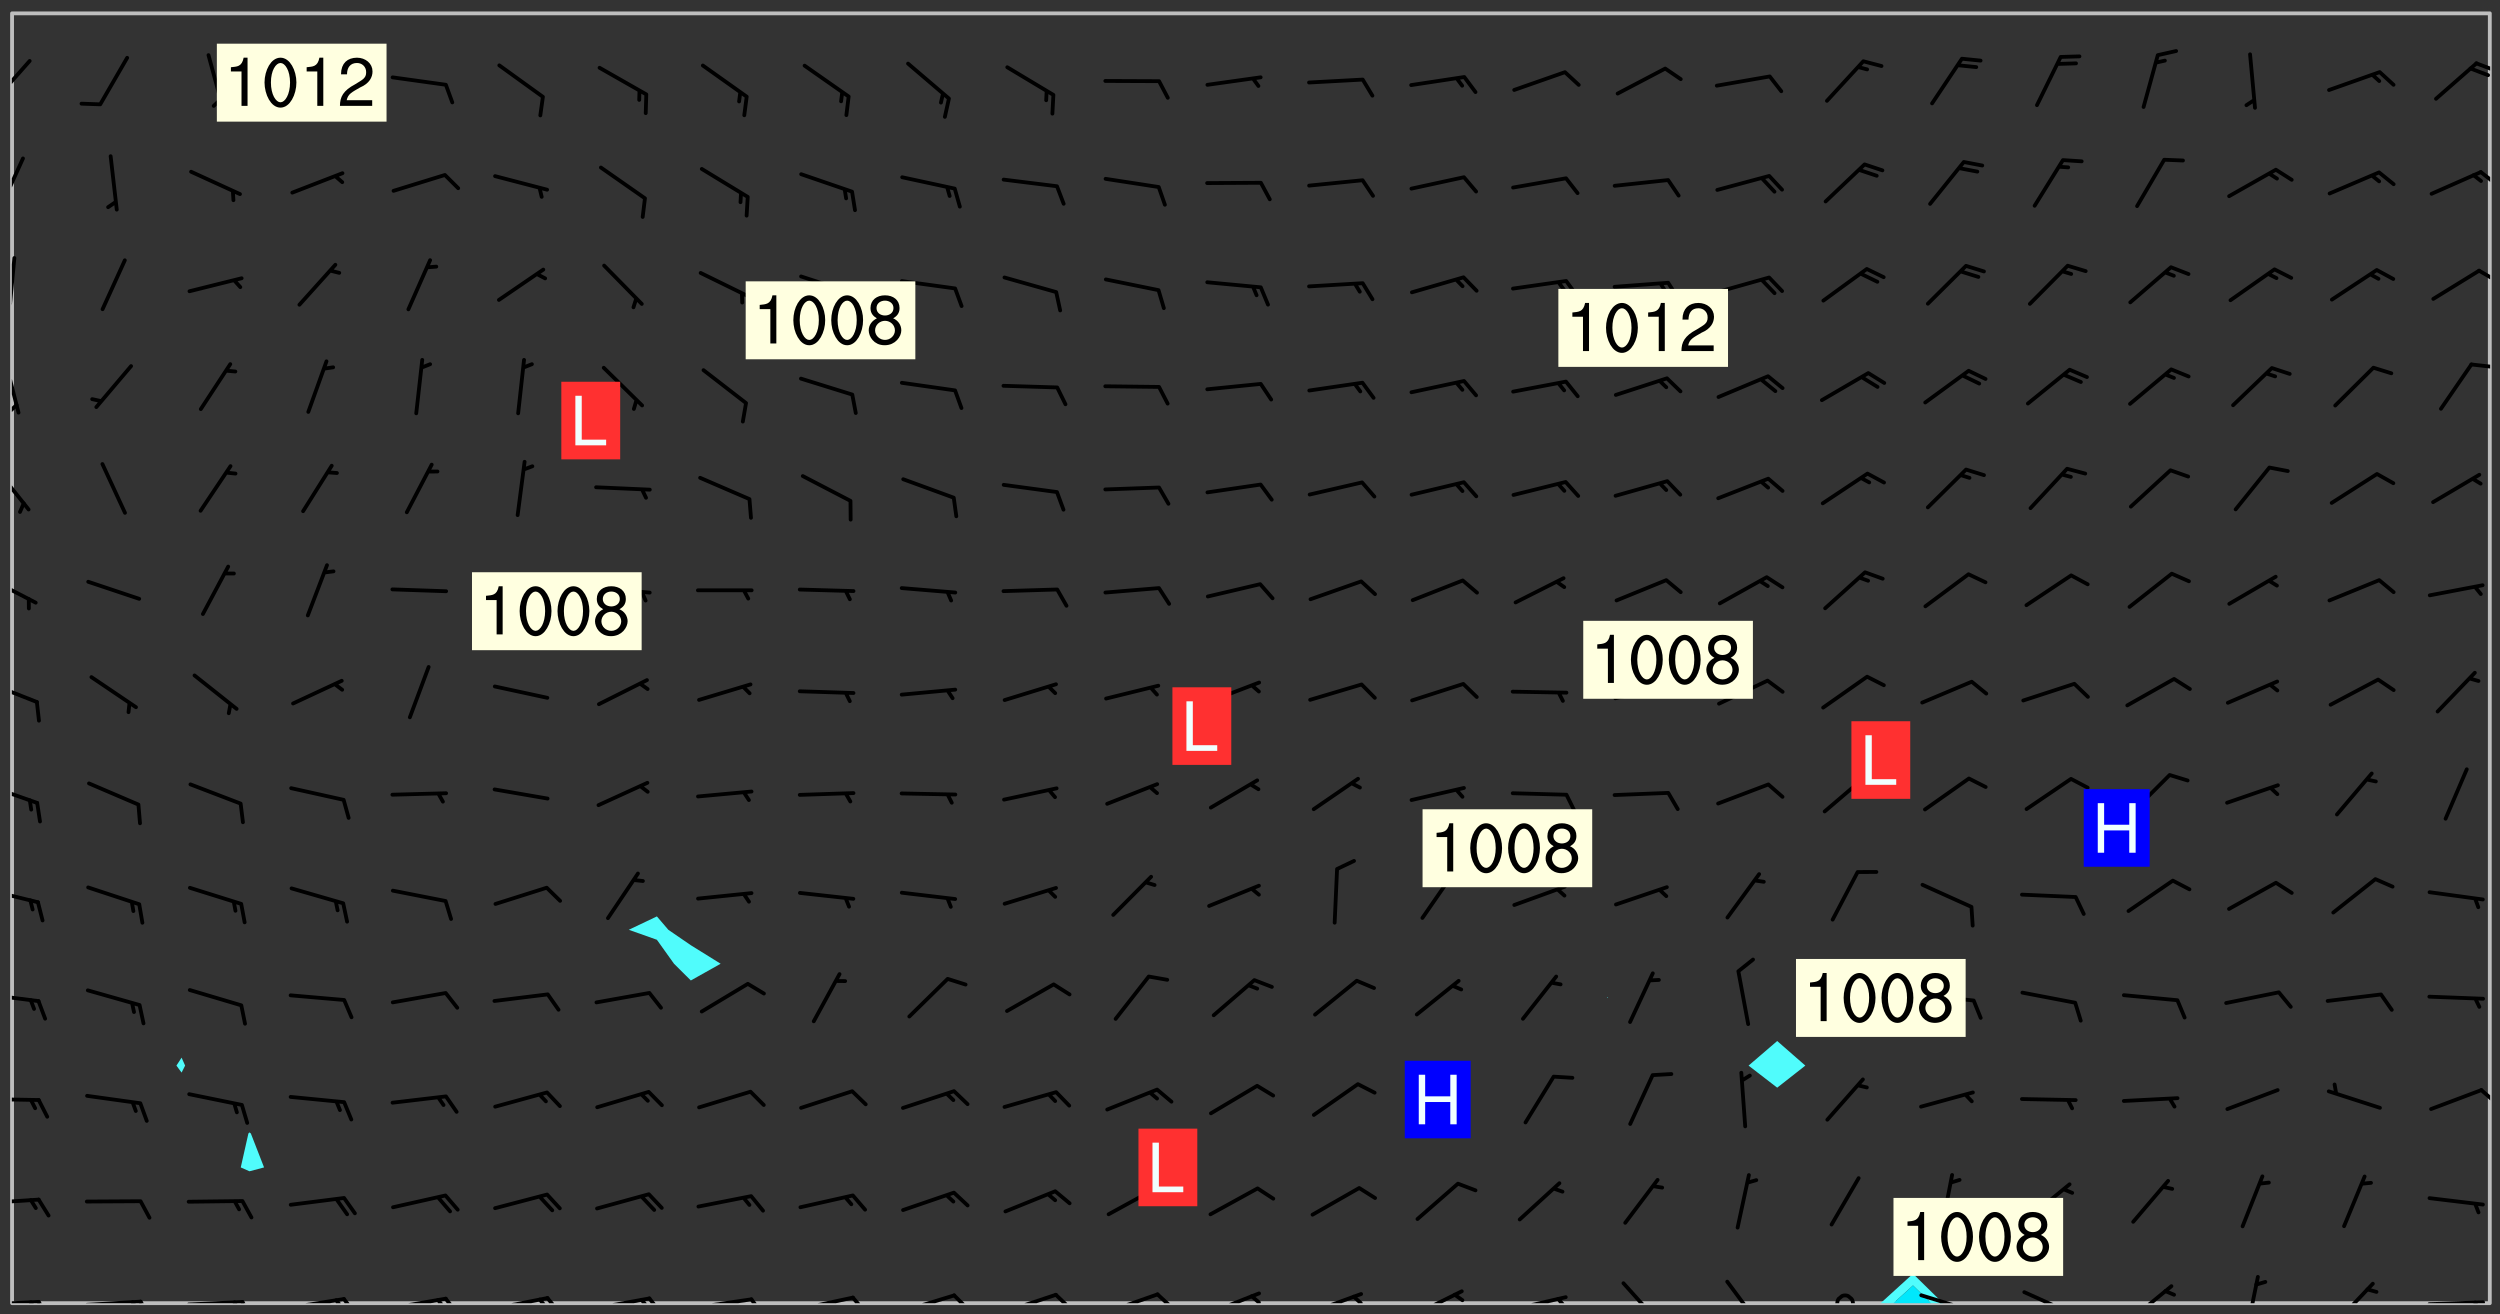 <svg xmlns="http://www.w3.org/2000/svg" role="img" xmlns:xlink="http://www.w3.org/1999/xlink" viewBox="142.45 309.95 326.84 171.84"><rect x="142.45" y="309.95" width="326.84" height="171.84" fill="#333333" stroke="none"/><defs><clipPath id="a"><path d="M144 311.672h1v168.656h-1zm0 0"/></clipPath><clipPath id="b"><path d="M144 311.672h324v168.656H144zm0 0"/></clipPath><clipPath id="c"><path d="M388 476h9v4.328h-9zm0 0"/></clipPath><clipPath id="d"><path d="M389 478h6v2.328h-6zm0 0"/></clipPath><clipPath id="e"><path d="M467 311.672h1v168.656h-1zm0 0"/></clipPath><clipPath id="f"><path d="M144 479h4v1.328h-4zm0 0"/></clipPath><clipPath id="g"><path d="M147 479h3v1.328h-3zm0 0"/></clipPath><clipPath id="h"><path d="M146 479h2v1.328h-2zm0 0"/></clipPath><clipPath id="i"><path d="M153 479h9v1.328h-9zm0 0"/></clipPath><clipPath id="j"><path d="M160 479h3v1.328h-3zm0 0"/></clipPath><clipPath id="k"><path d="M159 479h2v1.328h-2zm0 0"/></clipPath><clipPath id="l"><path d="M166 479h9v1.328h-9zm0 0"/></clipPath><clipPath id="m"><path d="M173 479h3v1.328h-3zm0 0"/></clipPath><clipPath id="n"><path d="M172 479h2v1.328h-2zm0 0"/></clipPath><clipPath id="o"><path d="M180 479h8v1.328h-8zm0 0"/></clipPath><clipPath id="p"><path d="M187 479h3v1.328h-3zm0 0"/></clipPath><clipPath id="q"><path d="M186 479h2v1.328h-2zm0 0"/></clipPath><clipPath id="r"><path d="M193 479h8v1.328h-8zm0 0"/></clipPath><clipPath id="s"><path d="M200 479h3v1.328h-3zm0 0"/></clipPath><clipPath id="t"><path d="M199 479h2v1.328h-2zm0 0"/></clipPath><clipPath id="u"><path d="M206 479h9v1.328h-9zm0 0"/></clipPath><clipPath id="v"><path d="M213 479h3v1.328h-3zm0 0"/></clipPath><clipPath id="w"><path d="M212 479h3v1.328h-3zm0 0"/></clipPath><clipPath id="x"><path d="M220 479h8v1.328h-8zm0 0"/></clipPath><clipPath id="y"><path d="M227 479h3v1.328h-3zm0 0"/></clipPath><clipPath id="z"><path d="M226 479h2v1.328h-2zm0 0"/></clipPath><clipPath id="A"><path d="M233 479h8v1.328h-8zm0 0"/></clipPath><clipPath id="B"><path d="M240 479h3v1.328h-3zm0 0"/></clipPath><clipPath id="C"><path d="M246 479h9v1.328h-9zm0 0"/></clipPath><clipPath id="D"><path d="M253 479h3v1.328h-3zm0 0"/></clipPath><clipPath id="E"><path d="M260 479h8v1.328h-8zm0 0"/></clipPath><clipPath id="F"><path d="M266 479h4v1.328h-4zm0 0"/></clipPath><clipPath id="G"><path d="M273 478h8v2.328h-8zm0 0"/></clipPath><clipPath id="H"><path d="M280 478h3v2.328h-3zm0 0"/></clipPath><clipPath id="I"><path d="M286 478h9v2.328h-9zm0 0"/></clipPath><clipPath id="J"><path d="M293 478h3v2.328h-3zm0 0"/></clipPath><clipPath id="K"><path d="M300 478h8v2.328h-8zm0 0"/></clipPath><clipPath id="L"><path d="M305 479h3v1.328h-3zm0 0"/></clipPath><clipPath id="M"><path d="M313 478h8v2.328h-8zm0 0"/></clipPath><clipPath id="N"><path d="M319 479h2v1.328h-2zm0 0"/></clipPath><clipPath id="O"><path d="M327 478h7v2.328h-7zm0 0"/></clipPath><clipPath id="P"><path d="M332 478h2v2.328h-2zm0 0"/></clipPath><clipPath id="Q"><path d="M340 479h8v1.328h-8zm0 0"/></clipPath><clipPath id="R"><path d="M345 479h3v1.328h-3zm0 0"/></clipPath><clipPath id="S"><path d="M354 477h6v3.328h-6zm0 0"/></clipPath><clipPath id="T"><path d="M368 477h5v3.328h-5zm0 0"/></clipPath><clipPath id="U"><path d="M382 479h3v1.328h-3zm0 0"/></clipPath><clipPath id="V"><path d="M393 479h8v1.328h-8zm0 0"/></clipPath><clipPath id="W"><path d="M406 478h8v2.328h-8zm0 0"/></clipPath><clipPath id="X"><path d="M420 477h7v3.328h-7zm0 0"/></clipPath><clipPath id="Y"><path d="M435 476h3v4.328h-3zm0 0"/></clipPath><clipPath id="Z"><path d="M447 477h6v3.328h-6zm0 0"/></clipPath><clipPath id="aa"><path d="M459 479h9v1.328h-9zm0 0"/></clipPath><clipPath id="ab"><path d="M465 479h2v1.328h-2zm0 0"/></clipPath><clipPath id="ac"><path d="M144 466h4v2h-4zm0 0"/></clipPath><clipPath id="ad"><path d="M144 453h4v2h-4zm0 0"/></clipPath><clipPath id="ae"><path d="M466 452h2v3h-2zm0 0"/></clipPath><clipPath id="af"><path d="M144 439h4v3h-4zm0 0"/></clipPath><clipPath id="ag"><path d="M144 425h4v4h-4zm0 0"/></clipPath><clipPath id="ah"><path d="M144 412h4v4h-4zm0 0"/></clipPath><clipPath id="ai"><path d="M144 398h4v4h-4zm0 0"/></clipPath><clipPath id="aj"><path d="M144 385h4v4h-4zm0 0"/></clipPath><clipPath id="ak"><path d="M144 370h3v7h-3zm0 0"/></clipPath><clipPath id="al"><path d="M144 356h2v9h-2zm0 0"/></clipPath><clipPath id="am"><path d="M144 362h1v2h-1zm0 0"/></clipPath><clipPath id="an"><path d="M465 357h3v2h-3zm0 0"/></clipPath><clipPath id="ao"><path d="M144 343h1v8h-1zm0 0"/></clipPath><clipPath id="ap"><path d="M144 349h1v2h-1zm0 0"/></clipPath><clipPath id="aq"><path d="M466 345h2v2h-2zm0 0"/></clipPath><clipPath id="ar"><path d="M144 330h2v8h-2zm0 0"/></clipPath><clipPath id="as"><path d="M466 332h2v3h-2zm0 0"/></clipPath><clipPath id="at"><path d="M144 317h3v7h-3zm0 0"/></clipPath><clipPath id="au"><path d="M465 317h3v3h-3zm0 0"/></clipPath><g id="av" clip-path="url(#clip1)"><path fill="#fff" fill-opacity="0" fill-rule="evenodd" d="M0 0h1000v1000H0zm0 0"/><path fill="#d3d3d3" fill-opacity="0" fill-rule="evenodd" d="M162.152 355.867l-.234.293.059.234.117.172.176.234.293.348.113.059.117-.172.059-.234.176-.176.465-.176h.699l.234.293.289.816.059.176.176.23.352.234.699.699.172.176.234.348.234.41.289.582.41.465.23.234.234.176.117.23.176.293.172 1.164v.234l.059.289.059.117.117.117.348.41.117.172.176.176.176.234.117.172.172.352.059.234.234.406.234-.059-.176.176-.059.93h-.582l-.234-.113-.348.113-.117.117-.059.293-.059.176-.117.172-.465.293-.059.234-.059.113v.645l.059.172v.41l.059.059v.406l.059.406.117.176.059.059.23.641-.059.293v.699l-.059.582v.234l-.059.23-.055.352v1.922l.055.117h.426l-.367.117-.023.352.891 1.168 1.742.539 1.34.359v.539l.09.809.535.715 1.52.27.891-.086.09 1.164.535.18 1.16-.18 2.055-.984 1.16-.363 1.879-.176 1.695-.18-.18.719-1.516.086-1.25.09-.805.27-1.074.809.27.719.535.898-.18.625-.266.809.266 1.078.625.898.805.18 1.25-.18-.266.723.098.504.055.293v.172l.059.293v.406l.176.117.352.117h.406l.293-.176.113-.117.059-.117.117-.23.059-.176.352-.465.23-.176.176-.059.176.059.059.176.117.988.055.469.059.172.117.234.176.059.816.059h.289l.117.234.059.406.059.352v1.105l.117.293.117.348.289.699.176.352.582.754.352.176.172.059.469.234.641.465.348.234.293.176.293.055.23.062.816.348.293.176.113.172.352.352.117.176.523.641v.289l.059.352v.348l.059.352.059.289.117.059.172.059h.176l.582.234.176.117.176.289.176.234.113.234.293.23.117.117v.41l.059.055.289.234.234.117.059.117.117.172.059.117.23.234.059.176.234.059.117.059-.117.113-.059.117v.117l-.117.293-.117.289v.582l.176.117.117.059.059.117.117.117.113.059.176.348.059.352.059.406v.176l-.059.176-.117.699v.172l.117.176.293.293h.406l.176.117.117.172.117.293v.234h-.527l-.23-.234h-.234l-.176.059-.059.699.059.348.117.176.176.41.117.23.289.469.176.055h.523l.234.059.758.641.059.293v.234l.059.059.23.348v.352l-.117.172v.293l.293.289.293.176.172.059.293.176.293.117.582.406.289.234.293.176.219.16.016.012.23.176.641.523.176.234.117.176.176.176.113.172v.641l.117.176.469.117.582.117.234.059.23.113.293.117.113.059.586.352.289.172.176.062.176.055.176.059.699.352.289.176.234.055.289.176.234.117.641.406.293.117.172.059.234.059.41.059.23.059.234.117.059.172-.41.176.469.059.059.293.113.234.176.055.234.059.176.059.406.117.641.234.117.172.059.234v.176l-.059.117-.059.406.234.234.117.059.348.117.641.23.176.117.289.117.176.176.234.465.582 1.105.176.176.348.176.176.117.352.117 1.047.523.234.059.465.113.293.059.465.176.758.582.234.234.348.465.176.176.289.234.816.699.293.176.289.289.293.176.293.289.695.641.176.176.293.234.289.234.469.289.641.582.348.234.234.293.348.348.352.465.934.992.348.406.117.176.234.059.113.117.645.176.23.113.234.059.293.176.23.117.934.699.406.406.234.176.406.176.234.117.816.348.348.234.234.117.293.289.23.117.758.352.352.172.23.059.293.117.234.059.871.176h.816l.469.23.172.059.875.699.465.117.293.059.176.059.23.059.469.059.348.059.352.059.406.059h.293l.172.059v.23l.176.176h.293l.348.059.352.059.699.117h.641l.465-.234.293-.176.172-.117.41-.172.289-.176.934-.465.469-.293.523-.293.465-.172.465-.176 1.051-.465.289-.117.41-.117.289-.117.527-.176 1.516-.699.582-.348.289-.059.293-.059.348-.117.875-.23.352-.117h.113l.234-.059.875-.234.234-.059h.812l.352-.059.816-.117.172-.059.352-.055.293-.059.23-.059.816-.176.176-.059h.348l.234-.059.465-.117.758-.172.234-.059h.348l.41-.117.289-.059 1.285-.059h.289l.41-.059.23-.059h.176l.875-.117h.406l.41-.117h.348l.352-.113.871-.059h1.75l1.047.289.41.117.289.117.352.117.289.117 1.051.172.289.059h.293l.293.059.172.059.41.059.172.059.117.059h.117l.117.059.352.059h.113l.41.066 1.922.395 1.926.395 1.52.449 1.695.719 2.145.805 1.605-.719 1.43-.805 1.16-1.078 1.25-.449 3.035-.719 1.875-.359 2.145-1.348 2.234-1.254 2.5-1.258 1.695-.449 1.785-.18 1.16-.27.625.539 1.34-.27.715-.988.984-1.344.445-.18.805-.359 1.875-.539 1.785-.449 1.25-.27 1.16-.09 1.699-.09 1.961-.27 1.25-.09h.539l.625-.09h.891l2.145-.18 2.41-.18 2.59-.09 1.695.18 1.609.09 1.43.359 1.16.719 1.875.988 1.16 1.527.266.715.629.09.355.898.535.539.535 1.527 1.074.359h.535l-.805.535.09 1.707.715 2.695.891.805.895.988.715 1.258 1.785.539 1.52-.18.355 1.344 1.609-.805.98-.539.27.27.316-.215.219-.145.801.449.449-.359h.355l.535-.27.539-.719.535-.27.625-.988 1.16.449.84.371 1.395.617 1.695-.18h1.605l1.785.09.18-1.707.535-1.344.805.27.492.848.402.406-.09.539v.359l.715.449.711-.27h1.43l.359.988.445 1.258.715 1.344 1.25.629 1.695.629.715-.18.18-.539.98-.09.449.359.086 1.258-.266.629-.535.18v.539l.715.984.266.539.984.988.801 1.078-.266.359-.09.898-.625 2.332-.355 2.066-.09 1.793-.18.719-.09.539v1.438l-.98 1.883-.359 1.707-.535.898-.805 1.168-.266.539 2.055 1.254.086.359-.355.539-.09-.18v.809l.09 1.438-.445.715-1.074.094-.266.715.535.898.805.719 1.16.809 1.34.27.445.359-.355.449-1.789-.09-1.25-.449-.715-.719-.625-.09-.176 3.59-.188 1.309h89.359V311.703h-55.27v49.082l.762.125 3.289.543 2.023 2.836v2.754l2.352.332 2.348.332h4.051l-1.379 4.16-2.023.707-2.023.703-.543.344-2.594 1.617-.188.117-2.023-2.078-.73-2.742-2.672-2.078-1.375-3.5-.066-.082-1.957-2.672 2.75-1.418v-49.082H294.422v91.414l.117.031.133.012.074.074.105.047.09.059.086.059.09.059.297.297.059.09.031.117.027.117.016.137-.031.117-.059.09-.059.086-.043.105-.047.102-.027.121v.145l.176.27.148.148.074.086.074.074.043.105.062.09.059.086.043.105.059.09.047.102.043.105.059.086.117.18.074.074.062.086.059.09.043.105.059.09.059.086.062.09.059.09.043.102.117.18.074.074.059.086.074.074.09.059.105.047h.148l.133-.016.133.016.102-.047.074-.074.047-.102-.016-.133v-.148l-.047-.105-.027-.117-.047-.102-.027-.121-.043-.102-.062-.09-.043-.102-.043-.105-.031-.117-.016-.133-.012-.137.086-.059.059-.086.121-.031.043.105.016.133v.117l.059.102.059.09.09.059.148.148.059.09.043.105-.012.102.086.059.105.047.086.059.09.059.074.074-.117.027-.105.047-.086.059-.074.074-.059.09-.062.086-.027.121-.047.102-.043.105-.031.117-.012.133-.016.133v.148l.027.117.047.105.043.102.059.09.074.074.09.059.074.074.09.059.059.09.043.105.047.102.117.031.133.016h.148l.117-.031.105.043.043.105.047.102.027.121L299.5 410l.027.117.031.121.027.117.105.043.102.047.133-.016.148.148.062.086.074.074.07.074.09.062.105.043.102.043.117.031.137.016.117-.031.074-.074.027-.117-.012-.133-.031-.121-.027-.117.043-.105h.117l.09.062.117.027h.148l.133.016h.148l.133.016.133-.016h.148l.133-.016.133-.012.137.012.117-.027.133-.016.191-.059-.059.176-.016.133-.027.121-.016.133-.059.086-.133.016-.105.047-.105.043-.117.031-.117.027-.266.031h-.148l-.133.016-.074.074.059.086.148.148.117.18.074.07.09.062.09.059.086.059.09.059.102.043.105.062.105.043.086.059.105.047.102.043.18.117.059.09-.043.102-.047.105.016.133.223.223.059.09.043.102.031.121.043.102.016.133.031.117.012.137.031.117.148.148.102.043.105.043.117.031.133.016.137.016h.117l.117-.031.09-.059.043-.105.047-.102.043-.105.031-.117.012-.133v-.148l-.012-.133-.016-.133-.031-.117-.043-.105-.047-.105-.043-.102-.043-.105-.016-.133.016-.133.027-.117.031-.117.027-.121.047-.102.09-.059.086-.062.074-.074.09-.059.223-.223.059-.086.074-.074.117-.18.059-.086v-.148l-.074-.074-.102-.047-.105-.043-.102-.043-.059-.09-.047-.105-.027-.117.09-.059.117-.031.102-.043.18-.117.148-.148.012-.133-.012-.105-.09-.059-.133.016h-.148l-.133.016-.133-.016-.121-.031-.086-.059-.074-.074-.059-.09-.062-.086-.117-.18-.059-.086.031-.121.086-.059.121-.031.059-.086v-.121l-.031-.117-.059-.09-.059-.086-.047-.105-.027-.117-.016-.133.059-.09.074-.074.09-.059.117-.18.074-.074.059-.086.148-.148.121-.031.133-.016.133.016.074.074.043.105.016.133-.031.117-.117.031-.133.012-.148.148-.043.105-.047.102-.027.121-.031.117v.148l.031.117.043.105.059.09.074.07.074.074.117.031.121.027.117-.027.133-.016h.117l.09.059.074.074.047.105.059.086.102.047.133.016.105.043.086.059-.012.105-.074.074-.18.117-.059.09-.09.059-.07.074-.074.074-.062.09-.027.117-.016.133.016.133-.016.133v.148l.016.133.027.117.031.121.074.074.09.059.086.059.09.059.117.031v.086l-.102.047-.09.059-.266.031-.117.027h-.148l-.105.043-.102.047-.059.09-.062.234-.012.133-.031.121-.016.133v.293l-.012.133.012.137.016.133.133.016.133.012.121.031.086.059.074.074.047.105.043.102.016.133v.445l-.016.133v.445l.031.266.027.117.016.133.031.117.086.211.031.266v.148l-.031.117-.027.117-.031.121-.027.117-.031.117-.031.121-.012.133-.016.133.09.059.117-.031.102.016.047.105-.031.266v.441l-.043.105-.047.105-.043.102-.043.105-.059.086-.031.121-.043.117-.031.117-.016.133.016.133.059.09.105.047.086.059.059.086-.012.137-.031.117-.043.102v.445l-.016.133v.148l-.031.117-.043.105-.027.117-.047.105-.043.102-.031.121-.027.117-.031.133-.031.117-.027.117-.043.105-.031.117-.031.121-.012.133-.016.133v.297l.027.117v.148l.047.398.027.117.059.09.121.031h.148l.133-.016.059.09v.117l-.059.09-.09.059-.102.043-.105.047-.09.059-.086.059-.137.016-.117-.031-.133-.016-.102.047-.062.086-.012.137-.016.133-.031.117-.027.117-.016.133-.031.121v.297l.016.133.031.117v.148l.012.133v.148l-.027.117-.047.102-.027.121-.031.117-.059.09-.074.074-.102.043-.105.047-.117.027-.121.031-.102-.047.059-.086.105-.047.027-.117.031-.117.027-.121.031-.117v-.148l.016-.133-.031-.117-.043-.105-.105.016-.074.074-.102.043-.09.062-.074.074-.043.102-.016.133-.031.117L304.25 426l-.031.117-.027.117-.031.121-.027.117-.031.117-.043.105-.09.059h-.09l-.117-.031-.031-.086.016-.137-.031-.117v-.148l-.012-.133v-.148l-.062-.234-.027-.121-.043-.102-.047-.105-.059-.086-.059-.09-.043-.105-.062-.086-.148-.148-.07-.074-.105-.047-.105-.043-.102-.043-.297-.297-.09-.074-.086-.059-.105-.043-.09-.062-.086-.059-.105-.043-.09-.059-.086-.062-.074-.07-.105-.047-.086-.059-.105-.043-.09-.062-.102-.043-.105-.043-.086-.059-.105-.047-.105-.043-.102-.047-.09-.059-.102-.043-.105-.043-.09-.062-.117-.027-.133-.016-.133.016H299.75l-.133.016-.117-.031-.09-.059-.074-.074-.09-.059-.102-.047h-.148l-.121-.027-.102-.043-.074-.074-.117-.18-.09-.059-.102-.043-.09-.062-.105-.043-.09-.059-.086-.059-.105-.047-.059-.086-.059-.09-.043-.105-.047-.102-.074-.074-.086-.059-.074-.074-.09-.059-.223-.223-.043-.105-.031-.266.105-.043h.145l.105.043.074.074.09.059.086.059.105.047.09.059.148.148.07.074.148.148.062.086.074.074.086.059.074.074.09.062.09.059.086.059.27.176.102.047.105.043.102.043.047-.074.059-.086.074-.074.07-.074.105.043.074.074.059.09.043.102.047.105.043.105.121.027.117-.027.074-.09.043-.105.059-.09.074-.074.105-.043.117-.027.133.012.09.059.148.148.059.09.043.105.047.102.043.105.043.102.105.047.105.043.133.016.086-.059.059-.09.074-.074.105-.043.117.027.105.047.102.043.105.043.102.047.18.117v.117l-.016.133.016.133.016.137.059.086.102.047.121.027.117.031h.148l.117-.031.059-.09.18-.117.059-.09.074-.074.059-.086.117-.18.18-.117.117.031.09.059.043.074-.016.133v.117l.09.059h.148l.133-.016.133-.012.266-.031.105-.043.117-.031.121-.027.074-.074.07-.074.062-.09-.016-.105-.047-.102-.102-.043-.105-.016-.117.027-.266.031h-.148l-.074-.074-.09-.059-.117-.031-.117-.027-.133-.016h-.148l-.133.016h-.297l-.105-.047-.148-.148-.043-.102-.059-.09.223-.223.086-.059.105-.043.117-.031.133-.016.133.016.137.016.102.043.133-.012.09-.062.102-.043.062-.09-.047-.102-.09-.059-.117-.031-.102-.043-.059-.09-.062-.09v-.117l.016-.133.105-.047.074-.07v-.121l-.09-.059-.031-.117.09-.059.074-.074.043-.105.059-.09.047-.102.016-.133v-.148l-.047-.105-.043-.102-.09-.059-.133-.016-.102-.043-.137-.016-.117-.031h-.445l-.133-.016-.133-.012-.133-.016-.117-.031h-.148l-.133-.016-.133-.012-.266-.031-.121-.043-.086-.059-.074-.074v-.148l.012-.133.105-.047.102-.043.133-.016h.152l.133-.016h.293l.121.031.102.043.09.059.234.062.121-.047.09-.059.102-.043.133-.016.105.043.102.047.133.012.121-.027h.145l.121-.031.117-.027.105-.047.074-.074.086-.059.148-.148.059-.086.047-.105.027-.117.016-.105-.102-.043-.09-.059-.117-.031-.105-.043-.09-.062-.074-.086-.074-.074-.102-.043-.105-.047-.102-.043-.059-.09-.047-.102-.086-.211-.062-.086-.059-.09-.074-.074-.086-.059h-.27l-.117.031-.09.059-.102.043-.133.016-.105-.016-.027-.117-.062-.09-.117-.031-.102-.043-.148-.148-.031-.117-.016-.105.074-.074.18-.117.117-.027.117-.031.137.016.102.043.105.043.102.047.105.043.117.031.133.016.117.027.133.016.105-.016.09-.059-.074-.074-.105-.043-.074-.074-.074-.09-.148-.148-.086-.059-.09-.059-.074-.074-.09-.059-.102-.047-.121-.027-.102-.047-.105-.043-.117-.031-.102-.043-.121-.031h-.148l-.117.031-.105.043-.086.062-.18.117-.086.059-.09.059-.105.047-.086.059-.105.043-.102.043-.105.047-.074.074-.059.09-.059.086-.047.105-.059.086-.074.074-.133-.012-.117-.031h-.117l-.074.074-.09.059-.074.074-.09.059-.086.059-.105.047-.102.043-.137.016-.102-.043-.148-.148-.105-.047h-.086l-.105.047-.102.043-.121.031-.117-.031-.074-.074v-.117l.031-.121.074-.07.059-.09.074-.074.117-.031.105-.043h.293l.133-.016.137-.016.102-.043.09-.059.102-.047.09-.059.133-.012.09.059.133.012.09-.059.086-.059.105-.043.09-.059.086-.062.09-.059.148-.148.059-.086.059-.09.105-.043.133-.016.117.027.121.031.059-.059.059-.09.031-.266.027-.117.105.012.133.016.102-.043.09-.059.059-.09.074-.074.059-.09.047-.102.012-.133-.012-.133-.047-.105-.148-.148-.059-.09-.059-.086-.043-.105v-.445l.016-.133v-.148l.012-.133-.059-.059-.09.059-.102-.043-.18-.117-.086-.059-.062-.09-.059-.09-.074-.074-.086-.059-.121.031-.102.012-.105.047-.086.059-.105.043-.148.148-.09.059-.086.059-.09.062-.105.043-.133.016v-.121l.105-.043.117-.031.074-.07.043-.105v-.148l-.027-.117-.148-.148-.133-.016h-.148l-.117.031-.105.043-.102.043-.09.062-.117.027-.074-.074.012-.133-.043-.102-.043-.105-.09-.059-.117.027-.121.031-.117.031-.102.043-.121.031-.102.043-.105.043-.09.059-.102.016v-.117l.016-.133-.059-.09-.074.043-.148.148-.059.09-.074.074-.047.105-.043.102-.074.074-.059.09-.074.074-.059.086-.074.074-.09.062-.074.07-.074.074-.102.016-.133.016-.105-.043v-.121l.148-.148.043-.102.059-.09.047-.102.043-.105.059-.09.031-.117.043-.102.031-.121.027-.117.047-.105.043-.102.043-.105.074-.07.09-.062.09-.059.102-.043h.297l.266-.031.105-.043-.074-.074-.117-.031-.105-.043-.09-.059-.102-.047-.09-.059-.102-.043-.105-.043-.09-.062-.086-.059-.105-.043-.102-.043-.121-.031-.117-.031-.102-.043L297.5 410.25l-.102-.043-.09-.059-.043-.105-.016-.133.102-.043.133-.016.137.016.133-.016.102-.043.059-.09.016-.105-.09-.059-.074-.074-.102-.043-.09-.059-.148-.148-.043-.105-.016-.133v-.293l-.059-.09-.09-.059-.074-.074-.043-.105-.031-.117-.059-.09-.074-.074-.117-.027-.074-.074-.09-.059-.09-.062-.086-.059-.074-.074-.059-.086-.047-.105-.086-.059-.148-.148-.195-.059-.133.016-.102.043-.074.074-.047.102-.043.105-.059.09-.059.086-.297.297-.09.059h-.086l-.062-.086-.043-.105.031-.117.059-.09.027-.117-.012-.133-.09-.062-.105.047-.117.027-.117.031-.27.176-.102.047-.117.027-.105.047-.09.059-.102.043-.059-.086-.047-.105.016-.133.047-.105.07-.074.074-.07.059-.09v-.148l-.043-.105h-.238l-.102.047-.031.117-.027.117-.031.121-.074.043-.133.016-.074-.047-.043-.102-.043-.105-.047-.102-.043-.105-.121.031-.102.043-.133.016-.117.031-.105.043-.09.059-.102.047-.121.027-.133.016-.102-.043-.059-.09-.047-.105-.043-.102-.043-.105v-.117l.059-.09.086-.059.18-.117.102-.047.105-.043.105-.059.102-.043.09-.062.102-.043.105-.059.102-.047.09-.059.105-.043.102-.043.09-.062.102-.043.137-.016.117.031.102.043.121.031.102.043.105.047.102.043.105.043.102.047.105.043.102.043.105.047.086.059.105.043.117.031.105.043.102.047.09.059.105.043.102.043.105.047.117.027.102.047.121.027h.148l.086-.059.016-.102.059-.09-.027-.117-.074-.074-.117-.18-.074-.074-.09-.074-.18-.117-.086-.059-.105-.043-.102-.047-.27-.176-.059-.09-.074-.074-.059-.09-.043-.102-.031-.117-.016-.137v-.562l-.012-.133-.016-.133-.031-.117-.016-.133-.012-.133-.031-.121-.223-.223-.059-.086-.016-.105.031-.117.133-.016v-91.414H172.992v1.453l-.059.234-.352 1.051-.172.523-.117.348-.176.41-.117.172-.234.293-.23.059h-.352l-.117.059-.23.406v.293l.117.176.23.23.117.234.641.758.293.465.176.234.23.352.234.348.641.816.176.465.172.41.117.695.176.469.117 1.398.059.465v.875l.117 1.047v4.781l-.059.465-.352 1.281-.176.523-.113.41-.352.93L172.934 336l-.234.582-.117.176-.172.348-.176.406-.352.816-.059.293-.113.293-.117.289-.059.176-.117.875-.059.406-.059.117-.059.176-.059.172-.23.527-.117.172v.234l-.117.234-.059.172-.176.586v.289l-.059.176v.293l-.059.113-.059.527v.172l-.055.234v2.621l-.176.816-.117.176-.176.234-.117.172-.113.234-.586.934-.23.289-.293.465-.176.234-.289.352-.352.699-.113.23-.176.41-.176.23-.406.527-.816.699-.293.172-.289.234-.176.117-.176.176-.523.406-.527.176-.172.176-.234.055-.641.176h-.758m12.211 31.023l-1.074.449.359.895 1.25-.715.445-.539-.98-.09"/><path fill="#d3d3d3" fill-opacity="0" fill-rule="evenodd" d="M201.508 416.598h-.895l.449.629.98.359.805-.09.445-.988-.176.09-.715-.355-.895.355m154.621 59.07l-.059-.523v-.293l.113-.293.059-.23.469-.469h.113l.117-.113.117-.059h.176l.234-.059h.348l.234.059.117.059.23.172.059.176.117.582v.293l-.117.176-.172.289-.176.176-.527.523-.23.234-.117.059h-.176l-.117-.059-.406-.293-.176-.117-.117-.059-.059-.113-.055-.117m6.641-10.957l-.059-.172v-1.109l.059-.172.176-.059.172-.059h.176l.234-.059.117.059.059.699-.059.172-.117.176-.117.059-.234.523-.113.059h-.234l-.059-.117m9.613-14.391l-.117-.176v-.699l.293-.875.117-.172.176-.352.113-.23.117-.293.352-.758.117-.23.172-.234h.176l.117-.059h.641l.117.059.234.234.172.113.352.293.117.117.113.176v.113l.117.059.117.117v.699l-.059.176v.23l-.059.176-.348 1.051-.117.23-.117.234-.117.059-.23.234-.641.289h-.875l-.41-.117-.641-.465"/><path fill="none" stroke="#bebebe" stroke-linecap="round" stroke-linejoin="round" stroke-miterlimit="10" stroke-width=".5" d="M467.957 311.695H144.027v168.625h323.93v-168.625"/><g clip-path="url(#a)"><path fill="#fff" fill-opacity="0" fill-rule="evenodd" d="M144 475.891v4.438h.004H144V311.672h.004H144v164.219"/></g><g clip-path="url(#b)"><path fill="#fff" fill-opacity="0" fill-rule="evenodd" d="M144.004 480.328V311.672h22.188v136.551l-.676 1.039.676.914v12.395l-.008.004.008.004.004-.004-.004-.004v-12.395l.461-.914-.461-1.039V311.672h8.875V457.996l-.141.141-1 4.438 1.141.504 1.906-.504-1.727-4.438-.18-.141V311.672h53.262V429.758l-3.676 1.75 3.676 1.305 2.238 3.133 2.199 2.188 3.898-2.188-3.898-2.422-2.941-2.016-1.496-1.75V311.672h124.273v128.656l-.055.055.055.055.059-.055-.059-.055V311.672h22.191v134.375l-3.742 3.215 3.742 2.887 3.68-2.887-3.68-3.215v-134.375h93.203v168.656h-71.523l-3.926-3.852-4.242 3.852H144.004"/></g><path fill="#50fcfc" fill-rule="evenodd" d="M166.191 450.176l-.676-.914.676-1.039.461 1.039-.461.914m0 12.402l-.008-.004.008-.004.004.004-.004.004m8.875.5l-1.141-.504 1-4.438.141-.141.18.141 1.727 4.438-1.906.504m53.262-30.266l-3.676-1.305 3.676-1.75 1.496 1.75 2.941 2.016 3.898 2.422-3.898 2.188-2.199-2.188-2.238-3.133m124.273 7.625l-.055-.055.055-.055.059.055-.059.055m22.191 11.711l-3.742-2.887 3.742-3.215 3.68 3.215-3.68 2.887"/><g clip-path="url(#c)"><path fill="#50fcfc" fill-rule="evenodd" d="M388.305 480.328h1.68L392.547 478l2.375 2.328h1.551l-3.926-3.852-4.242 3.852"/></g><g clip-path="url(#d)"><path fill="#00e8fc" fill-rule="evenodd" d="M389.984 480.328L392.547 478l2.375 2.328h-4.938"/></g><g clip-path="url(#e)"><path fill="#fff" fill-opacity="0" fill-rule="evenodd" d="M467.996 480.328H468V311.672h-.004H468v168.656h-.004"/></g><g clip-path="url(#f)"><path fill="none" stroke="#000" stroke-linecap="round" stroke-linejoin="round" stroke-miterlimit="10" stroke-width=".5" d="M147.508 480.152l-7.016.352"/></g><g clip-path="url(#g)"><path fill="none" stroke="#000" stroke-linecap="round" stroke-linejoin="round" stroke-miterlimit="10" stroke-width=".5" d="M147.508 480.152l1.258 2.109"/></g><g clip-path="url(#h)"><path fill="none" stroke="#000" stroke-linecap="round" stroke-linejoin="round" stroke-miterlimit="10" stroke-width=".5" d="M146.488 480.203l.629 1.055"/></g><g clip-path="url(#i)"><path fill="none" stroke="#000" stroke-linecap="round" stroke-linejoin="round" stroke-miterlimit="10" stroke-width=".5" d="M160.824 480.121l-7.016.418"/></g><g clip-path="url(#j)"><path fill="none" stroke="#000" stroke-linecap="round" stroke-linejoin="round" stroke-miterlimit="10" stroke-width=".5" d="M160.824 480.121l1.277 2.094"/></g><g clip-path="url(#k)"><path fill="none" stroke="#000" stroke-linecap="round" stroke-linejoin="round" stroke-miterlimit="10" stroke-width=".5" d="M159.801 480.18l.641 1.047"/></g><g clip-path="url(#l)"><path fill="none" stroke="#000" stroke-linecap="round" stroke-linejoin="round" stroke-miterlimit="10" stroke-width=".5" d="M174.141 480.164l-7.02.328"/></g><g clip-path="url(#m)"><path fill="none" stroke="#000" stroke-linecap="round" stroke-linejoin="round" stroke-miterlimit="10" stroke-width=".5" d="M174.141 480.164l1.25 2.113"/></g><g clip-path="url(#n)"><path fill="none" stroke="#000" stroke-linecap="round" stroke-linejoin="round" stroke-miterlimit="10" stroke-width=".5" d="M173.117 480.215l.629 1.055"/></g><g clip-path="url(#o)"><path fill="none" stroke="#000" stroke-linecap="round" stroke-linejoin="round" stroke-miterlimit="10" stroke-width=".5" d="M187.414 479.781l-6.938 1.098"/></g><g clip-path="url(#p)"><path fill="none" stroke="#000" stroke-linecap="round" stroke-linejoin="round" stroke-miterlimit="10" stroke-width=".5" d="M187.414 479.781l1.477 1.957"/></g><g clip-path="url(#q)"><path fill="none" stroke="#000" stroke-linecap="round" stroke-linejoin="round" stroke-miterlimit="10" stroke-width=".5" d="M186.406 479.938l.738.98"/></g><g clip-path="url(#r)"><path fill="none" stroke="#000" stroke-linecap="round" stroke-linejoin="round" stroke-miterlimit="10" stroke-width=".5" d="M200.723 479.734l-6.926 1.191"/></g><g clip-path="url(#s)"><path fill="none" stroke="#000" stroke-linecap="round" stroke-linejoin="round" stroke-miterlimit="10" stroke-width=".5" d="M200.723 479.734l1.504 1.938"/></g><g clip-path="url(#t)"><path fill="none" stroke="#000" stroke-linecap="round" stroke-linejoin="round" stroke-miterlimit="10" stroke-width=".5" d="M199.715 479.906l.75.969"/></g><g clip-path="url(#u)"><path fill="none" stroke="#000" stroke-linecap="round" stroke-linejoin="round" stroke-miterlimit="10" stroke-width=".5" d="M214.023 479.652l-6.895 1.352"/></g><g clip-path="url(#v)"><path fill="none" stroke="#000" stroke-linecap="round" stroke-linejoin="round" stroke-miterlimit="10" stroke-width=".5" d="M214.023 479.652l1.547 1.902"/></g><g clip-path="url(#w)"><path fill="none" stroke="#000" stroke-linecap="round" stroke-linejoin="round" stroke-miterlimit="10" stroke-width=".5" d="M213.02 479.848l.773.953"/></g><g clip-path="url(#x)"><path fill="none" stroke="#000" stroke-linecap="round" stroke-linejoin="round" stroke-miterlimit="10" stroke-width=".5" d="M227.348 479.703l-6.914 1.25"/></g><g clip-path="url(#y)"><path fill="none" stroke="#000" stroke-linecap="round" stroke-linejoin="round" stroke-miterlimit="10" stroke-width=".5" d="M227.348 479.703l1.52 1.926"/></g><g clip-path="url(#z)"><path fill="none" stroke="#000" stroke-linecap="round" stroke-linejoin="round" stroke-miterlimit="10" stroke-width=".5" d="M226.34 479.887l.762.961"/></g><g clip-path="url(#A)"><path fill="none" stroke="#000" stroke-linecap="round" stroke-linejoin="round" stroke-miterlimit="10" stroke-width=".5" d="M240.684 479.82l-6.953 1.016"/></g><g clip-path="url(#B)"><path fill="none" stroke="#000" stroke-linecap="round" stroke-linejoin="round" stroke-miterlimit="10" stroke-width=".5" d="M240.684 479.82l1.453 1.977"/></g><g clip-path="url(#C)"><path fill="none" stroke="#000" stroke-linecap="round" stroke-linejoin="round" stroke-miterlimit="10" stroke-width=".5" d="M253.957 479.594l-6.871 1.469"/></g><g clip-path="url(#D)"><path fill="none" stroke="#000" stroke-linecap="round" stroke-linejoin="round" stroke-miterlimit="10" stroke-width=".5" d="M253.957 479.594l1.578 1.879"/></g><g clip-path="url(#E)"><path fill="none" stroke="#000" stroke-linecap="round" stroke-linejoin="round" stroke-miterlimit="10" stroke-width=".5" d="M267.195 479.305l-6.723 2.047"/></g><g clip-path="url(#F)"><path fill="none" stroke="#000" stroke-linecap="round" stroke-linejoin="round" stroke-miterlimit="10" stroke-width=".5" d="M267.195 479.305l1.734 1.738"/></g><g clip-path="url(#G)"><path fill="none" stroke="#000" stroke-linecap="round" stroke-linejoin="round" stroke-miterlimit="10" stroke-width=".5" d="M280.488 479.227l-6.672 2.203"/></g><g clip-path="url(#H)"><path fill="none" stroke="#000" stroke-linecap="round" stroke-linejoin="round" stroke-miterlimit="10" stroke-width=".5" d="M280.488 479.227l1.773 1.695"/></g><g clip-path="url(#I)"><path fill="none" stroke="#000" stroke-linecap="round" stroke-linejoin="round" stroke-miterlimit="10" stroke-width=".5" d="M293.781 479.172l-6.633 2.312"/></g><g clip-path="url(#J)"><path fill="none" stroke="#000" stroke-linecap="round" stroke-linejoin="round" stroke-miterlimit="10" stroke-width=".5" d="M293.781 479.172l1.805 1.664"/></g><g clip-path="url(#K)"><path fill="none" stroke="#000" stroke-linecap="round" stroke-linejoin="round" stroke-miterlimit="10" stroke-width=".5" d="M307.051 479.047l-6.539 2.566"/></g><g clip-path="url(#L)"><path fill="none" stroke="#000" stroke-linecap="round" stroke-linejoin="round" stroke-miterlimit="10" stroke-width=".5" d="M306.102 479.418l.93.801"/></g><g clip-path="url(#M)"><path fill="none" stroke="#000" stroke-linecap="round" stroke-linejoin="round" stroke-miterlimit="10" stroke-width=".5" d="M320.398 479.125l-6.605 2.406"/></g><g clip-path="url(#N)"><path fill="none" stroke="#000" stroke-linecap="round" stroke-linejoin="round" stroke-miterlimit="10" stroke-width=".5" d="M319.438 479.477l.91.82"/></g><g clip-path="url(#O)"><path fill="none" stroke="#000" stroke-linecap="round" stroke-linejoin="round" stroke-miterlimit="10" stroke-width=".5" d="M333.559 478.766l-6.293 3.125"/></g><g clip-path="url(#P)"><path fill="none" stroke="#000" stroke-linecap="round" stroke-linejoin="round" stroke-miterlimit="10" stroke-width=".5" d="M332.641 479.223l1 .711"/></g><g clip-path="url(#Q)"><path fill="none" stroke="#000" stroke-linecap="round" stroke-linejoin="round" stroke-miterlimit="10" stroke-width=".5" d="M347.148 479.539l-6.848 1.578"/></g><g clip-path="url(#R)"><path fill="none" stroke="#000" stroke-linecap="round" stroke-linejoin="round" stroke-miterlimit="10" stroke-width=".5" d="M346.152 479.77l.805.926"/></g><g clip-path="url(#S)"><path fill="none" stroke="#000" stroke-linecap="round" stroke-linejoin="round" stroke-miterlimit="10" stroke-width=".5" d="M359.391 482.941l-4.699-5.227"/></g><g clip-path="url(#T)"><path fill="none" stroke="#000" stroke-linecap="round" stroke-linejoin="round" stroke-miterlimit="10" stroke-width=".5" d="M372.449 483.152l-4.188-5.645"/></g><g clip-path="url(#U)"><path fill="none" stroke="#000" stroke-linecap="round" stroke-linejoin="round" stroke-miterlimit="10" stroke-width=".5" d="M384.695 480.328l-.02-.199-.059-.191-.098-.176-.457-.379-.191-.059-.199-.02-.199.02-.191.059-.461.379-.094.176-.059.191-.02.199.02.199.059.191.094.18.461.375.191.059.199.02.199-.02.191-.059.457-.375.098-.18.059-.191.02-.199"/></g><g clip-path="url(#V)"><path fill="none" stroke="#000" stroke-linecap="round" stroke-linejoin="round" stroke-miterlimit="10" stroke-width=".5" d="M393.629 479.289l6.715 2.078"/></g><g clip-path="url(#W)"><path fill="none" stroke="#000" stroke-linecap="round" stroke-linejoin="round" stroke-miterlimit="10" stroke-width=".5" d="M413.504 481.773l-6.406-2.891"/></g><g clip-path="url(#X)"><path fill="none" stroke="#000" stroke-linecap="round" stroke-linejoin="round" stroke-miterlimit="10" stroke-width=".5" d="M426.332 478.098l-5.43 4.461"/></g><path fill="none" stroke="#000" stroke-linecap="round" stroke-linejoin="round" stroke-miterlimit="10" stroke-width=".5" d="M425.543 478.746l1.133.473"/><g clip-path="url(#Y)"><path fill="none" stroke="#000" stroke-linecap="round" stroke-linejoin="round" stroke-miterlimit="10" stroke-width=".5" d="M437.637 476.887l-1.41 6.883"/></g><path fill="none" stroke="#000" stroke-linecap="round" stroke-linejoin="round" stroke-miterlimit="10" stroke-width=".5" d="M437.434 477.887l1.176-.344"/><g clip-path="url(#Z)"><path fill="none" stroke="#000" stroke-linecap="round" stroke-linejoin="round" stroke-miterlimit="10" stroke-width=".5" d="M452.664 477.777l-4.832 5.102"/></g><path fill="none" stroke="#000" stroke-linecap="round" stroke-linejoin="round" stroke-miterlimit="10" stroke-width=".5" d="M451.961 478.52l1.18.328"/><g clip-path="url(#aa)"><path fill="none" stroke="#000" stroke-linecap="round" stroke-linejoin="round" stroke-miterlimit="10" stroke-width=".5" d="M467.074 480.207l-7.023.246"/></g><g clip-path="url(#ab)"><path fill="none" stroke="#000" stroke-linecap="round" stroke-linejoin="round" stroke-miterlimit="10" stroke-width=".5" d="M466.051 480.242l.613 1.062"/></g><g clip-path="url(#ac)"><path fill="none" stroke="#000" stroke-linecap="round" stroke-linejoin="round" stroke-miterlimit="10" stroke-width=".5" d="M147.504 466.781l-7.008.465"/></g><path fill="none" stroke="#000" stroke-linecap="round" stroke-linejoin="round" stroke-miterlimit="10" stroke-width=".5" d="M147.504 466.781l1.297 2.086m-2.316-2.02l.648 1.043m13.695-.898l-7.027.043m7.027-.043l1.164 2.16m12.152-2.184l-7.027.09m7.027-.09l1.18 2.148m-2.203-2.137l.59 1.074m13.719-1.484l-6.969.887m6.969-.887l1.418 2.004m-2.43-1.875l1.414 2.004m12.855-2.461l-6.855 1.543m6.855-1.543l1.602 1.859m-2.598-1.637l1.598 1.859m12.684-2.203l-6.797 1.785m6.797-1.785l1.664 1.805m-2.652-1.543l1.664 1.801m12.629-2.102l-6.773 1.863m6.773-1.863l1.688 1.785m-2.672-1.512l1.684 1.781m12.676-1.805l-6.895 1.363m6.895-1.363l1.551 1.902m-2.555-1.703l.777.953m13.523-1.242l-6.855 1.543m6.855-1.543l1.598 1.859m-2.598-1.637l.801.93m13.41-1.52l-6.648 2.277m6.648-2.277l1.793 1.676m-2.762-1.344l.898.836m13.316-1.348l-6.512 2.637m6.512-2.637l1.883 1.574m-2.828-1.191l.938.789m13.148-1.543l-6.16 3.379m6.16-3.379l2.051 1.348m-2.949-.855l1.027.672m13.184-1.168l-6.156 3.387m6.156-3.387l2.055 1.344m11.234-1.395l-6.102 3.488m6.102-3.488l2.074 1.309m10.836-1.875l-5.293 4.621m5.293-4.621l2.293.871m10.969-.93l-5.188 4.738m4.434-4.047l1.156.41m12.434-1.539l-4.23 5.613m3.613-4.797l1.215.195m11.34-1.641l-1.477 6.871m1.262-5.871l1.18-.336m9.844 5.805l3.539-6.066m12.219-.414l-1.348 6.895m1.152-5.891l1.172-.359m14.379.574l-5.43 4.457m4.641-3.809l1.133.473m12.539-1.566l-4.562 5.348m3.898-4.566l1.199.262m11.793-1.637l-2.59 6.535m2.211-5.582l1.223-.137m12.52-.797l-2.688 6.496m2.297-5.551l1.223-.117m14.629 2.84l-6.977-.84m5.961.719l.441 1.145"/><g clip-path="url(#ad)"><path fill="none" stroke="#000" stroke-linecap="round" stroke-linejoin="round" stroke-miterlimit="10" stroke-width=".5" d="M147.512 453.762l-7.023-.129"/></g><path fill="none" stroke="#000" stroke-linecap="round" stroke-linejoin="round" stroke-miterlimit="10" stroke-width=".5" d="M147.512 453.762l1.113 2.188m-2.133-2.203l.555 1.09m13.75-.652l-6.961-.969m6.961.969l.84 2.305m-1.855-2.445l.422 1.152m13.871-.793l-6.887-1.406m6.887 1.406l.695 2.352m-1.699-2.559l.348 1.176m14.023-1.332l-6.992-.684m6.992.684l.938 2.27m-1.953-2.367l.465 1.133m13.859-1.789l-6.98.824m6.98-.824l1.398 2.02m-2.414-1.898l.699 1.008m13.531-1.645l-6.777 1.859m6.777-1.859l1.684 1.785m-2.672-1.516l.844.895m13.438-1.238l-6.734 2.008m6.734-2.008l1.723 1.746m-2.703-1.457l.863.875m13.426-1.188l-6.723 2.051m6.723-2.051l1.734 1.738m11.562-1.797l-6.684 2.172m6.684-2.172l1.766 1.707m11.543-1.719l-6.676 2.195m6.676-2.195l1.773 1.699m-2.742-1.379l.883.848m13.441-1.039l-6.754 1.938m6.754-1.938l1.707 1.762m-2.688-1.48l.852.883m13.328-1.5l-6.523 2.609m6.523-2.609l1.875 1.582m-2.824-1.203l.938.793m13.086-1.664l-6.039 3.594m6.039-3.594l2.098 1.273m11.078-1.492l-5.762 4.027m5.762-4.027l2.184 1.117m10.703-1.617l-4.906 5.031m4.195-4.301l1.176.344m12.238-1.555l-3.68 5.988m3.68-5.988l2.449.152m10.492-.352l-2.934 6.387m2.934-6.387l2.449-.141m9.145-.168l.508 7.008m-.434-5.988l1.039-.652m14.781.504l-4.648 5.266m3.973-4.5l1.191.285m13.863.652l-6.777 1.859m5.789-1.59l.844.891m13.582-.16l-7.023-.141m6.004.121l.555 1.094m13.777-1.328l-7.016.367m5.996-.312l.629 1.051m13.484-2.164l-6.574 2.484m13.258-2.32l6.688 2.156m-5.715-1.844l-.215-1.207m19.188.734l-6.574 2.477"/><g clip-path="url(#ae)"><path fill="none" stroke="#000" stroke-linecap="round" stroke-linejoin="round" stroke-miterlimit="10" stroke-width=".5" d="M466.848 452.461l1.844 1.617"/></g><g clip-path="url(#af)"><path fill="none" stroke="#000" stroke-linecap="round" stroke-linejoin="round" stroke-miterlimit="10" stroke-width=".5" d="M147.484 440.832l-6.969-.898"/></g><path fill="none" stroke="#000" stroke-linecap="round" stroke-linejoin="round" stroke-miterlimit="10" stroke-width=".5" d="M147.484 440.832l.867 2.297m-1.883-2.426l.434 1.148m13.793-.508l-6.762-1.918m6.762 1.918l.516 2.398m-1.5-2.68l.258 1.199m14.027-.879l-6.734-2m6.734 2l.488 2.406m12.961-3.102l-7-.609m7 .609l.961 2.258m12.312-3.172l-6.918 1.223m6.918-1.223l1.512 1.93m11.832-1.75l-6.973.863m6.973-.863l1.41 2.008m11.875-2.195L220.43 441m6.918-1.234l1.516 1.934m11.355-3.125l-6.023 3.617m6.023-3.617l2.102 1.266m9.883-2.539l-3.367 6.168m2.879-5.273l1.227.016m13.402-.289l-5.016 4.922m5.016-4.922l2.34.742m11.52-.02l-6.105 3.48m6.105-3.48l2.074 1.312m10.352-2.34l-4.328 5.535m4.328-5.535l2.418.426m11.391.043l-5.316 4.594m5.316-4.594l2.289.887m-3.062-.219l1.145.445m13.016-1.031l-5.457 4.43m5.457-4.43l2.258.953m11.066-.938l-5.477 4.398m4.68-3.758l1.129.484m12.418-1.688l-4.348 5.523m3.715-4.719l1.207.219m12.055-1.445l-2.973 6.367m2.543-5.441l1.223-.062m10.395-1.133L371 443.836m-1.285-6.906l1.918-1.531M382 443.473l3.344-6.18m-2.859 5.281l-1.227-.008m19.223-1.812l-6.988-.738m6.988.738l.918 2.273m12.355-1.984l-6.902-1.32m6.902 1.32l.723 2.344m12.637-2.672l-6.996-.66m6.996.66l.945 2.266m12.316-3.297l-6.887 1.398m6.887-1.398l1.559 1.895m11.801-1.617l-6.977.848m6.977-.848l1.406 2.012m11.934-1.453l-7.023-.27m6 .23l.535 1.102"/><g clip-path="url(#ag)"><path fill="none" stroke="#000" stroke-linecap="round" stroke-linejoin="round" stroke-miterlimit="10" stroke-width=".5" d="M147.41 427.906l-6.82-1.676"/></g><path fill="none" stroke="#000" stroke-linecap="round" stroke-linejoin="round" stroke-miterlimit="10" stroke-width=".5" d="M147.41 427.906l.605 2.379m-1.598-2.621l.301 1.188m13.934-.684l-6.676-2.199m6.676 2.199l.414 2.418m-1.387-2.738l.207 1.211m14.098-.941l-6.707-2.098m6.707 2.098l.449 2.414m-1.426-2.719l.227 1.207m14.086-.977l-6.75-1.949m6.75 1.949l.508 2.402m-1.488-2.688l.25 1.203m14.117-1.215l-6.895-1.355m6.895 1.355l.715 2.348m12.504-4.086l-6.699 2.121m6.699-2.121l1.75 1.715m10.176-3.57l-3.922 5.832M225.281 425l1.219.129m14.199 1.582l-6.988.719m5.973-.617l.684 1.02m13.645-.375l-6.984-.773m5.969.66l.453 1.141m13.875-1l-6.977-.828m5.961.707l.445 1.141m13.754-2.469l-6.715 2.066m5.738-1.766l.871.863m12.539-2.625l-4.953 4.988m4.234-4.262l1.172.355m13.641.09l-6.512 2.645m5.566-2.258l.941.785m10.223-3.359l-.316 7.02m.316-7.02l2.215-1.055m12.941 1.676l-4 5.777m4-5.777l2.438.285m12.18 1.406l-6.605 2.395m5.645-2.047l.914.82m13.387-1.102l-6.652 2.262m5.684-1.934l.895.84m12.137-2.875l-4.145 5.676m3.539-4.852l1.215.176m12.266-1.273l-3.266 6.223m3.266-6.223l2.453-.012m12.43 4.566l-6.402-2.887m6.402 2.887l.16 2.449m13.465-3.738l-7.02-.309m7.02.309l1.055 2.215m11.648-4.355l-5.797 3.973m5.797-3.973l2.172 1.137M440 425.359l-6.137 3.422M440 425.359l2.062 1.328M453 424.883l-5.508 4.371M453 424.883l2.246.984m11.797 1.676l-6.961-.949m5.949.812l.422 1.148"/><g clip-path="url(#ah)"><path fill="none" stroke="#000" stroke-linecap="round" stroke-linejoin="round" stroke-miterlimit="10" stroke-width=".5" d="M147.312 414.922l-6.625-2.336"/></g><path fill="none" stroke="#000" stroke-linecap="round" stroke-linejoin="round" stroke-miterlimit="10" stroke-width=".5" d="M147.312 414.922l.367 2.426m-1.332-2.766l.184 1.215m14.016-.66l-6.461-2.766m6.461 2.766l.207 2.445m13.156-2.574l-6.562-2.512m6.562 2.512l.301 2.438m13.164-2.93l-6.859-1.523m6.859 1.523l.656 2.363m12.742-3.223l-7.023.191m6-.16l.605 1.066m13.684-.402l-6.926-1.195m19.973-.863l-6.391 2.918m5.461-2.492l.973.746m13.574-.035l-6.996.648m5.98-.555l.672 1.023m13.672-.91l-7.023.234m6.004-.199l.609 1.062m13.727-.91l-7.023-.141m6.004.121l.551 1.094m13.707-1.883l-6.871 1.477m5.871-1.262l.793.938m13.355-1.699l-6.539 2.57m5.59-2.199l.93.801m13.094-1.668l-6.059 3.562m5.18-3.043l1.043.641m13.02-1.367l-5.793 3.977m4.953-3.398l1.086.57m13.598.051l-6.848 1.578m5.852-1.348l.805.926m13.594-.27l-7.023-.195m7.023.195l1.09 2.199m12.223-2.438l-7.02.281m7.02-.281l1.238 2.117m11.852-3.223L367.07 415m6.57-2.492l1.848 1.617m10.855-2.652L381 416.035m5.344-4.562l2.281.898m11.234-.641l-5.746 4.047m5.746-4.047l2.188 1.109m11.16-1.059l-5.812 3.945m5.812-3.945l2.172 1.145m10.723-1.656l-4.969 4.969m4.969-4.969l2.348.719m11.805.621l-6.645 2.289m5.676-1.957l.898.836m12.336-2.703l-4.547 5.359m3.887-4.578l1.199.258m11.887-1.59l-2.77 6.461"/><g clip-path="url(#ai)"><path fill="none" stroke="#000" stroke-linecap="round" stroke-linejoin="round" stroke-miterlimit="10" stroke-width=".5" d="M147.27 401.73l-6.539-2.582"/></g><path fill="none" stroke="#000" stroke-linecap="round" stroke-linejoin="round" stroke-miterlimit="10" stroke-width=".5" d="M147.27 401.73l.273 2.438m12.684-1.762l-5.824-3.934m4.977 3.359l-.129 1.223m14.133-.43l-5.504-4.371m4.703 3.734l-.223 1.207m14.77-4.242l-6.367 2.969m5.441-2.535l.98.738m11.305-2.977l-2.457 6.582m11.109-4.035l6.867 1.484m13.023-2.316l-6.281 3.148m5.367-2.691l1 .711m13.453-.605l-6.73 2.027m5.75-1.734l.863.871m13.578-.039l-7.023-.227m6.004.195l.539 1.098m13.781-1.508l-6.996.656m5.98-.562l.676 1.027m13.516-1.824l-6.715 2.066m5.738-1.766l.871.863m13.477-.973l-6.824 1.68m5.832-1.434l.816.914m13.359-1.574l-6.562 2.512m5.609-2.148l.922.809m13.43-.922l-6.73 2.008m6.73-2.008l1.727 1.746m11.566-1.816l-6.688 2.152m6.688-2.152l1.762 1.707m11.723-.566l-7.023-.133m6 .113l.559 1.094m13.688-1.938l-6.84 1.594m5.848-1.363l.805.926m13.258-1.867l-6.348 3.016m6.348-3.016l1.969 1.465m11.047-1.977l-5.75 4.039m5.75-4.039l2.188 1.113m11.488-.457l-6.473 2.727m6.473-2.727l1.902 1.551m11.516-1.277l-6.68 2.18m6.68-2.18l1.77 1.703m11.266-2.34l-6.117 3.457m6.117-3.457l2.066 1.316m11.414-.98l-6.449 2.781m5.512-2.375l.957.766m13.176-1.426l-6.211 3.289m6.211-3.289l2.031 1.375m10.613-2.266l-4.867 5.07m4.156-4.332l1.184.336"/><g clip-path="url(#aj)"><path fill="none" stroke="#000" stroke-linecap="round" stroke-linejoin="round" stroke-miterlimit="10" stroke-width=".5" d="M147.117 388.742l-6.234-3.238"/></g><path fill="none" stroke="#000" stroke-linecap="round" stroke-linejoin="round" stroke-miterlimit="10" stroke-width=".5" d="M146.211 388.27l.012 1.23m14.426-1.262l-6.664-2.23m18.297-1.984l-3.305 6.199m2.824-5.297h1.227m12.172-1.086l-2.508 6.566m2.145-5.609l1.215-.152m7.699 2.359l7.023.242m13.289-.551l-6.973.855m5.957-.73l.703 1.004m13.641-.402l-7-.598m5.98.512l.484 1.129m13.863-1.34h-7.027m6.004 0l.578 1.082m13.758-.984l-7.023-.199m6.004.168l.543 1.102m13.781-.879l-7-.582m5.98.5l.484 1.125m13.863-1.441l-7.023.215m7.023-.215l1.215 2.129m12.09-2.312l-7.004.582m7.004-.582l1.328 2.062m11.902-2.574l-6.84 1.609m6.84-1.609l1.621 1.844m11.59-2.207l-6.629 2.332m6.629-2.332l1.805 1.664m11.465-1.785l-6.539 2.574m6.539-2.574l1.867 1.594m11.316-1.891l-6.273 3.168M345.949 386l1.004.707m13.34-.91l-6.504 2.652m6.504-2.652l1.887 1.57m11.242-1.957l-6.133 3.426m6.133-3.426l2.062 1.328m-2.953-.828l1.031.664m12.719-1.801l-5.219 4.703m5.219-4.703l2.305.836m-3.062-.152l1.152.418m13.129-.848l-5.637 4.191m5.637-4.191l2.219 1.051m11.203-.902l-5.848 3.895m5.848-3.895l2.16 1.164m10.992-1.387l-5.523 4.34m5.523-4.34l2.246.992m11.34-.594l-6.066 3.543m5.184-3.027l1.043.645m13.375-.715l-6.508 2.652m6.508-2.652l1.883 1.57m11.629-.902l-6.902 1.316m5.898-1.125l.77.957"/><g clip-path="url(#ak)"><path fill="none" stroke="#000" stroke-linecap="round" stroke-linejoin="round" stroke-miterlimit="10" stroke-width=".5" d="M146.188 376.559l-4.375-5.5"/></g><path fill="none" stroke="#000" stroke-linecap="round" stroke-linejoin="round" stroke-miterlimit="10" stroke-width=".5" d="M145.551 375.758l-.488 1.125m13.727.113l-2.949-6.379m16.746.273l-3.914 5.836m3.348-4.988l1.219.125m12.578-1.027l-3.742 5.945m3.199-5.082l1.223.09m12.391-1.094l-3.254 6.227m2.781-5.32l1.227-.012m11.391-1.266l-.91 6.969m.777-5.953l1.148-.434m15.352 3.059l-7.02-.312m6 .27l.527 1.105m13.523.172l-6.449-2.785m6.449 2.785l.199 2.445m13.008-2.215l-6.234-3.242m6.234 3.242l.023 2.453m13.477-2.867l-6.602-2.414m6.602 2.414l.336 2.43m13.16-3.168l-6.965-.941m6.965.941l.852 2.305m12.492-2.898l-7.023.25m7.023-.25l1.23 2.125m12.051-2.512l-6.953 1.023m6.953-1.023l1.453 1.977m11.809-2.258l-6.848 1.586m6.848-1.586l1.609 1.852m11.699-1.875l-6.836 1.633m6.836-1.633l1.625 1.84m-2.617-1.602l.809.918m13.492-1.188l-6.82 1.695m6.82-1.695l1.641 1.824m-2.633-1.578l.82.91m13.457-1.266l-6.762 1.914m6.762-1.914l1.699 1.77m-2.684-1.492l.852.883m13.34-1.484l-6.547 2.559m6.547-2.559l1.863 1.602m-2.816-1.227l.93.797m12.992-1.836l-5.852 3.887m5.852-3.887l2.16 1.168m-3.012-.602l1.078.586m12.66-1.68l-4.996 4.945m4.996-4.945l2.344.73m-3.07-.012l1.172.367m12.762-1.188l-4.781 5.148m4.781-5.148l2.371.629m-3.066.121l1.188.312m13.02-.863l-5.176 4.75m5.176-4.75l2.316.816m10.617-1.176l-4.41 5.469m4.41-5.469l2.41.461m11.66.383l-5.922 3.781m5.922-3.781l2.137 1.203m11.242-1.102l-6.047 3.578m5.168-3.059l1.047.641"/><g clip-path="url(#al)"><path fill="none" stroke="#000" stroke-linecap="round" stroke-linejoin="round" stroke-miterlimit="10" stroke-width=".5" d="M144.871 363.898l-1.742-6.809"/></g><g clip-path="url(#am)"><path fill="none" stroke="#000" stroke-linecap="round" stroke-linejoin="round" stroke-miterlimit="10" stroke-width=".5" d="M144.617 362.906l-.906.828"/></g><path fill="none" stroke="#000" stroke-linecap="round" stroke-linejoin="round" stroke-miterlimit="10" stroke-width=".5" d="M155.043 363.172l4.543-5.359m-3.883 4.582l-1.199-.262m18.051-4.578l-3.852 5.879m3.293-5.023l1.223.109m11.914-1.332l-2.375 6.613m2.031-5.652l1.215-.176M197.652 357l-.785 6.984m.672-5.965l1.141-.453M210.961 357l-.77 6.984m.656-5.969l1.141-.453m14.41 5.395l-5.016-4.926m4.285 4.207l-.348 1.176m14.664-.77l-5.559-4.301m5.559 4.301l-.418 2.418m14.309-3.527l-6.711-2.086m6.711 2.086l.457 2.41m12.98-2.957l-6.957-.992m6.957.992l.836 2.309m12.516-2.695l-7.023-.215m7.023.215l1.082 2.199m12.234-2.266l-7.027-.086m7.027.086l1.125 2.18m12.172-2.574l-6.992.703m6.992-.703l1.363 2.043m11.93-2.199l-6.949 1.02m6.949-1.02l1.457 1.977m-2.465-1.828l.727.988m13.559-1.363l-6.871 1.473m6.871-1.473l1.578 1.875m-2.578-1.66l.789.938m13.539-1.074l-6.902 1.312m6.902-1.312l1.539 1.914m-2.543-1.723l.77.957m13.441-1.578l-6.684 2.172m6.684-2.172l1.766 1.707m-2.738-1.391l.883.852m13.305-1.438l-6.48 2.715m6.48-2.715l1.898 1.551m-2.844-1.156l1.902 1.551m12.152-2.359l-6.07 3.539m6.07-3.539l2.086 1.293m-2.969-.777l2.086 1.293m11.914-2.109l-5.676 4.145m5.676-4.145l2.207 1.066m-3.035-.465l2.211 1.07m11.824-1.812l-5.461 4.422m5.461-4.422l2.258.961m-3.051-.316l2.258.961m11.816-1.648l-5.391 4.508m5.391-4.508l2.273.926m-3.059-.27l1.137.461m12.805-1.293l-5.074 4.863m5.074-4.863l2.332.766m-3.07-.059l1.164.383m12.848-1.133l-4.992 4.945m4.992-4.945l2.344.73m10.465-1.152l-3.98 5.793"/><g clip-path="url(#an)"><path fill="none" stroke="#000" stroke-linecap="round" stroke-linejoin="round" stroke-miterlimit="10" stroke-width=".5" d="M465.551 357.598l2.438.277"/></g><g clip-path="url(#ao)"><path fill="none" stroke="#000" stroke-linecap="round" stroke-linejoin="round" stroke-miterlimit="10" stroke-width=".5" d="M143.672 350.676l.656-6.996"/></g><g clip-path="url(#ap)"><path fill="none" stroke="#000" stroke-linecap="round" stroke-linejoin="round" stroke-miterlimit="10" stroke-width=".5" d="M143.766 349.66l-1.133.469"/></g><path fill="none" stroke="#000" stroke-linecap="round" stroke-linejoin="round" stroke-miterlimit="10" stroke-width=".5" d="M155.859 350.375l2.91-6.395m15.27 2.348l-6.816 1.699m5.824-1.453l.82.914m12.426-2.922l-4.699 5.223m4.016-4.465l1.191.297m11.879-1.656l-2.84 6.426m2.426-5.492l1.223-.09m13.988.387l-5.801 3.965m4.957-3.387l1.086.57m12.633 3.34l-4.922-5.012m4.207 4.285l-.371 1.168m15.094-1.402l-6.309-3.09m5.391 2.641l.043 1.227m14.379-1.234l-6.684-2.176m6.684 2.176l.422 2.418m13.031-3.027l-6.961-.957m6.961.957l.848 2.305m12.367-1.828l-6.762-1.91m6.762 1.91l.52 2.398m12.859-2.652l-6.887-1.402m6.887 1.402l.695 2.352m12.672-2.723l-6.996-.66m6.996.66l.945 2.266m-1.961-2.359l.469 1.133m13.871-1.578l-7.012.418m7.012-.418l1.281 2.098m-2.301-2.035l.641 1.047m13.562-1.879l-6.746 1.961m6.746-1.961l1.711 1.758m-2.691-1.473l.855.879m13.543-.684l-6.953.996m6.953-.996l1.449 1.98m-2.461-1.836l.723.992m13.629-.902l-7.004.527m7.004-.527l1.312 2.074m-2.332-1.996l1.312 2.07m12.902-2.836l-6.766 1.906m6.766-1.906l1.695 1.77m-2.68-1.492l1.695 1.77m12.062-3.164l-5.68 4.137m5.68-4.137l2.207 1.074m-3.035-.473l2.207 1.074m11.59-2.082l-4.988 4.949m4.988-4.949l2.344.727m-3.07-.008l2.344.727m11.676-1.465l-4.945 4.988m4.945-4.988l2.352.707m-3.07.02l1.176.352m13.047-.879l-5.324 4.59m5.324-4.59l2.289.891m-3.062-.223l1.145.445m13.16-.836l-5.754 4.035m5.754-4.035l2.188 1.113m-3.023-.527l1.094.559m13.113-1.062l-5.867 3.871m5.867-3.871l2.156 1.176m-3.008-.613l1.074.59m13.152-1.059l-5.984 3.684"/><g clip-path="url(#aq)"><path fill="none" stroke="#000" stroke-linecap="round" stroke-linejoin="round" stroke-miterlimit="10" stroke-width=".5" d="M466.555 345.336l2.117 1.238"/></g><g clip-path="url(#ar)"><path fill="none" stroke="#000" stroke-linecap="round" stroke-linejoin="round" stroke-miterlimit="10" stroke-width=".5" d="M142.547 337.062l2.906-6.398"/></g><path fill="none" stroke="#000" stroke-linecap="round" stroke-linejoin="round" stroke-miterlimit="10" stroke-width=".5" d="M157.715 337.355l-.801-6.984m.684 5.969l-1.012.695m17.238-1.711l-6.391-2.922m5.461 2.496l.074 1.223m14.254-3.527l-6.555 2.539m5.602-2.168l.926.801m13.422-.941l-6.715 2.074m6.715-2.074l1.738 1.73m11.621.195l-6.801-1.773m5.809 1.516l.285 1.191m13.5.191l-5.758-4.023m5.758 4.023l-.297 2.438m13.734-2.621l-6.004-3.656m6.004 3.656l-.145 2.449m-.73-2.98l-.07 1.223m14.582-1.379l-6.648-2.281m6.648 2.281l.387 2.422m-1.352-2.754l.191 1.211m14.199-1.277l-6.867-1.484m6.867 1.484l.668 2.359m-1.668-2.578l.336 1.184m14.031-1.273l-6.973-.867m6.973.867l.875 2.293m12.426-2.191l-6.945-1.07m6.945 1.07l.809 2.316m12.547-2.871l-7.027.039m7.027-.039l1.164 2.16m12.133-2.492l-6.988.703m6.988-.703l1.363 2.039m11.891-2.434l-6.867 1.492m6.867-1.492l1.586 1.871m11.758-1.73l-6.922 1.211m6.922-1.211l1.508 1.938m11.84-1.707l-6.988.75m6.988-.75l1.375 2.031m11.84-2.57l-6.785 1.828m6.785-1.828l1.676 1.793m-2.664-1.527l1.676 1.793m11.781-3.566l-5.094 4.844m5.094-4.844l2.328.777m-3.07-.07l2.328.777m11.387-1.801l-4.41 5.477m4.41-5.477l2.41.461m-3.055.336l2.41.461m11.195-1.504l-3.703 5.969m3.703-5.969l2.449.16m-2.988.707l1.227.082m12.551-.996l-3.547 6.062m3.547-6.062l2.453.098m12.145 1.203l-6.113 3.461m6.113-3.461l2.07 1.32m-2.957-.816l1.031.66m13.348-.812l-6.465 2.758m6.465-2.758l1.906 1.543m-2.848-1.141l.953.77m13.285-1.211l-6.43 2.836"/><g clip-path="url(#as)"><path fill="none" stroke="#000" stroke-linecap="round" stroke-linejoin="round" stroke-miterlimit="10" stroke-width=".5" d="M466.777 332.445l1.926 1.516"/></g><path fill="none" stroke="#000" stroke-linecap="round" stroke-linejoin="round" stroke-miterlimit="10" stroke-width=".5" d="M465.84 332.855l.965.758"/><g clip-path="url(#at)"><path fill="none" stroke="#000" stroke-linecap="round" stroke-linejoin="round" stroke-miterlimit="10" stroke-width=".5" d="M141.672 323.18l4.656-5.262"/></g><path fill="none" stroke="#000" stroke-linecap="round" stroke-linejoin="round" stroke-miterlimit="10" stroke-width=".5" d="M155.555 323.59l3.52-6.082m-3.52 6.082l-2.449-.086m18.445.434l-1.844-6.781m1.578 5.797l-.895.84m17.066-3.227l-7.023-.039m6.004.035l.57 1.086m13.734-.617l-6.961-.969m6.961.969l.84 2.305m11.844-.73l-5.699-4.113m5.699 4.113l-.336 2.43m13.855-2.75l-6.109-3.477m6.109 3.477l-.074 2.453m-.816-2.957l-.035 1.227m14.051-.426l-5.73-4.07m5.73 4.07l-.316 2.434m-.52-3.023l-.156 1.215m14.32-.645l-5.758-4.031m5.758 4.031L253.102 325m-.539-3.023l-.152 1.219m14.098-.363l-5.344-4.566m5.344 4.566l-.531 2.395m-.246-3.059l-.266 1.195m14.699-1.008l-6.027-3.613m6.027 3.613l-.129 2.449m-.75-2.977l-.062 1.227m14.758-2.492l-7.027-.031m7.027.031l1.141 2.172m12.141-2.676l-6.961.98m5.945-.84l.723.992m13.637-.836l-7.02.383m7.02-.383l1.266 2.102m12.012-2.438l-6.945 1.055m6.945-1.055l1.465 1.969m-2.473-1.816l.73.984m13.438-1.77l-6.633 2.324m6.633-2.324l1.801 1.66m11.309-2.133l-6.223 3.27m6.223-3.27l2.027 1.383m11.637-.352l-6.922 1.207m6.922-1.207l1.508 1.934m10.727-3.918l-4.758 5.172m4.758-5.172l2.375.621m-3.066.133l1.184.309m12.395-1.395l-3.902 5.84m3.902-5.84l2.441.246m-3.008.602l2.441.246m11.039-1.328l-3.102 6.305m3.102-6.305l2.453-.074m-2.902.992l2.453-.078m10.691-1.074l-1.859 6.777m1.859-6.777l2.395-.539m-2.664 1.523l1.195-.27m11.781 6.172l-.645-6.996m.551 5.977l-1.023.676m17.422-4.328l-6.625 2.344m6.625-2.344l1.809 1.66m-2.773-1.316l.906.828m12.703-2.316l-5.285 4.633"/><g clip-path="url(#au)"><path fill="none" stroke="#000" stroke-linecap="round" stroke-linejoin="round" stroke-miterlimit="10" stroke-width=".5" d="M466.203 318.23l2.297.871"/></g><path fill="none" stroke="#000" stroke-linecap="round" stroke-linejoin="round" stroke-miterlimit="10" stroke-width=".5" d="M465.434 318.906l2.297.871"/><path fill="#ff3030" fill-rule="evenodd" d="M291.289 467.648h7.691V457.504h-7.691v10.145"/><path fill="azure" fill-rule="evenodd" d="M293.121 459.336h.836v5.738h3.191v.742h-4.027v-6.48"/><path fill="#00f" fill-rule="evenodd" d="M326.102 458.773h8.617V448.625h-8.617v10.148"/><path fill="azure" fill-rule="evenodd" d="M327.934 450.457h.836v2.824h3.285v-2.824h.832v6.48h-.832v-2.914h-3.285v2.914h-.836v-6.48"/><path fill="#00f" fill-rule="evenodd" d="M414.867 423.266h8.621v-10.148h-8.621v10.148"/><path fill="azure" fill-rule="evenodd" d="M416.703 414.953h.832v2.82h3.285v-2.82h.836v6.48h-.836v-2.918h-3.285v2.918h-.832v-6.48"/><path fill="#ff3030" fill-rule="evenodd" d="M384.496 414.387h7.691v-10.145h-7.691v10.145"/><path fill="azure" fill-rule="evenodd" d="M386.328 406.074h.832v5.742h3.195v.738h-4.027v-6.48"/><path fill="#ff3030" fill-rule="evenodd" d="M295.727 409.949h7.695v-10.145h-7.695v10.145"/><path fill="azure" fill-rule="evenodd" d="M297.559 401.637h.836v5.738h3.191v.742h-4.027v-6.48"/><path fill="#ff3030" fill-rule="evenodd" d="M215.836 370.004h7.695v-10.145h-7.695v10.145"/><path fill="azure" fill-rule="evenodd" d="M217.672 361.691h.832v5.738h3.191v.742h-4.023v-6.48"/><path fill="#ffffe0" fill-rule="evenodd" d="M349.438 401.305h22.18v-10.191H349.438v10.191"/><path fill-rule="evenodd" d="M352.938 392.945h.508v6.293h-.785V394.75h-1.391v-.555l.562-.066.25-.055.23-.086.203-.145.176-.207.141-.297.105-.395m4.812 0l.23.02.219.055.207.09.195.121.188.148.172.176.301.422.242.492.18.547.113.578.035.59-.035.594-.113.586-.18.555-.242.5-.301.43-.172.18-.188.152-.195.125-.207.09-.219.059-.23.02-.227-.02-.223-.059-.207-.09-.195-.125-.184-.152-.172-.18-.301-.43-.246-.5-.18-.555-.109-.586-.039-.594H356.5l.031.566.082.504.125.441.16.375.191.301.211.223.223.137.227.047.227-.047.223-.137.211-.223.191-.301.164-.375.125-.441.082-.504.027-.566-.027-.559-.082-.5-.125-.438-.164-.367-.191-.289-.211-.215-.223-.133-.227-.043-.227.043-.223.133-.211.215-.191.289-.16.367-.125.438-.082.5-.031.559h-.832l.039-.59.109-.578.18-.547.246-.492.301-.422.172-.176.184-.148.195-.121.207-.09.223-.055.227-.02m4.953 0l.23.02.219.055.207.09.195.121.188.148.168.176.305.422.242.492.18.547.109.578.039.59-.039.594-.109.586-.18.555-.242.5-.305.43-.168.18-.188.152-.195.125-.207.09-.219.059-.23.02-.23-.02-.219-.059-.207-.09-.195-.125-.184-.152-.172-.18-.301-.43-.246-.5-.18-.555-.109-.586-.039-.594h.832l.031.566.078.504.129.441.16.375.191.301.211.223.223.137.227.047.227-.047.223-.137.211-.223.191-.301.16-.375.129-.441.082-.504.027-.566-.027-.559-.082-.5-.129-.438-.16-.367-.191-.289-.211-.215-.223-.133-.227-.043-.227.043-.223.133-.211.215-.191.289-.16.367-.129.438-.078.5-.031.559h-.832l.039-.59.109-.578.18-.547.246-.492.301-.422.172-.176.184-.148.195-.121.207-.09.219-.055.23-.02m4.953 0l.387.027.359.082.32.137.281.188.23.238.172.285.109.332.039.379-.023.273-.055.234-.09.199-.109.172-.129.145-.141.121-.289.195.234.121.207.145.184.172.152.195.125.211.09.23.055.246.02.254-.035.309-.102.328-.172.324-.242.305-.305.27-.375.215-.211.082-.23.062-.242.035-.262.016-.258-.016-.242-.035-.227-.062-.203-.082-.359-.215-.289-.27-.223-.305-.156-.324-.094-.328-.031-.309h.832l.027.254.078.234.121.211.16.188.195.152.219.113.242.07.254.027.254-.027.242-.07.219-.113.191-.152.164-.188.121-.211.078-.234.027-.254-.027-.254-.078-.234-.121-.211-.164-.188-.191-.152-.219-.113-.242-.07-.254-.027-.254.027-.242.07-.219.113-.195.152-.16.188-.121.211-.078.234-.027.254h-.832l.02-.254.055-.238.09-.227.125-.207.152-.191.184-.172.207-.152.23-.133-.285-.195-.141-.121-.129-.145-.109-.172-.09-.199-.059-.234-.02-.273h.789l.02.211.066.191.105.168.137.141.164.109.191.082.207.051.219.016.219-.016.207-.051.191-.082.164-.109.137-.141.105-.168.062-.191.023-.211-.023-.215-.062-.191-.105-.168-.137-.141-.164-.109-.191-.082-.207-.051-.219-.016-.219.016-.207.051-.191.082-.164.109-.137.141-.105.168-.066.191-.02.215h-.789l.039-.379.109-.332.172-.285.23-.238.277-.188.324-.137.359-.082.387-.027"/><path fill="#ffffe0" fill-rule="evenodd" d="M239.938 356.922h22.18v-10.191H239.938v10.191"/><path fill-rule="evenodd" d="M243.438 348.562h.508v6.293h-.785v-4.488h-1.391v-.555l.562-.066.25-.055.23-.09.203-.141.176-.211.141-.293.105-.395m4.812 0l.23.02.219.055.207.09.199.121.184.148.172.176.301.418.242.496.18.547.113.578.035.59-.035.594-.113.586-.18.551-.242.504-.301.43-.172.18-.184.152-.199.121-.207.094-.219.055-.23.02-.227-.02-.219-.055-.211-.094-.195-.121-.184-.152-.172-.18-.301-.43-.246-.504-.18-.551-.109-.586-.039-.594H247l.031.562.082.508.125.441.164.375.188.301.211.223.223.137.227.047.227-.047.223-.137.211-.223.191-.301.164-.375.125-.441.082-.508.027-.562-.027-.559-.082-.504-.125-.434-.164-.367-.191-.293-.211-.211-.223-.133-.227-.043-.227.043-.223.133-.211.211-.188.293-.164.367-.125.434-.082.504-.031.559h-.832l.039-.59.109-.578.18-.547.246-.496.301-.418.172-.176.184-.148.195-.121.211-.09.219-.055.227-.02m4.953 0l.23.02.219.055.207.09.195.121.188.148.168.176.305.418.242.496.18.547.113.578.035.59-.035.594-.113.586-.18.551-.242.504-.305.43-.168.18-.188.152-.195.121-.207.094-.219.055-.23.02-.23-.02-.219-.055-.207-.094-.195-.121-.184-.152-.172-.18-.301-.43-.246-.504-.18-.551-.109-.586-.039-.594h.832l.031.562.082.508.125.441.16.375.191.301.211.223.223.137.227.047.227-.047.223-.137.211-.223.191-.301.16-.375.129-.441.082-.508.027-.562-.027-.559-.082-.504-.129-.434-.16-.367-.191-.293-.211-.211-.223-.133-.227-.043-.227.043-.223.133-.211.211-.191.293-.16.367-.125.434-.082.504-.031.559h-.832l.039-.59.109-.578.18-.547.246-.496.301-.418.172-.176.184-.148.195-.121.207-.09.219-.055.23-.02m4.953 0l.387.027.359.082.32.137.281.188.23.238.172.285.109.332.039.375-.02.277-.059.234-.09.199-.109.168-.129.145-.141.125-.285.195.23.117.207.148.184.172.152.191.125.215.09.23.055.242.02.258-.035.309-.102.328-.172.324-.242.305-.305.27-.375.215-.211.082-.227.059-.246.039-.262.012-.258-.012-.242-.039-.223-.059-.207-.082-.359-.215-.289-.27-.223-.305-.156-.324-.094-.328-.031-.309h.832l.027.254.078.234.121.211.16.184.195.152.219.117.242.07.254.027.254-.027.242-.07.219-.117.195-.152.16-.184.121-.211.078-.234.027-.254-.027-.254-.078-.234-.121-.215-.16-.184-.195-.152-.219-.113-.242-.074-.254-.023-.254.023-.242.074-.219.113-.195.152-.16.184-.121.215-.078.234-.027.254h-.832l.02-.254.055-.238.09-.227.125-.207.152-.191.184-.172.207-.152.23-.133-.285-.195-.141-.125-.129-.145-.109-.168-.09-.199-.059-.234-.02-.277h.789l.023.215.062.191.105.168.137.141.164.109.191.082.207.051.219.016.219-.016.207-.051.191-.082.164-.109.137-.141.105-.168.062-.191.023-.215-.023-.215-.062-.191-.105-.164-.137-.141-.164-.109-.191-.082-.207-.051-.219-.016-.219.016-.207.051-.191.082-.164.109-.137.141-.105.164-.062.191-.023.215h-.789l.039-.375.109-.332.172-.285.23-.238.281-.188.32-.137.359-.082.387-.027"/><path fill="#ffffe0" fill-rule="evenodd" d="M204.156 394.953h22.18v-10.191h-22.18v10.191"/><path fill-rule="evenodd" d="M207.652 386.594h.512v6.297h-.789v-4.492h-1.387v-.555l.559-.066.254-.051.23-.09.203-.141.172-.211.141-.297.105-.395m4.816 0l.23.02.219.055.207.09.195.121.184.148.172.176.301.422.246.492.18.547.109.578.039.594-.039.59-.109.586-.18.555-.246.5-.301.43-.172.18-.184.152-.195.125-.207.09-.219.059-.23.02-.23-.02-.219-.059-.207-.09-.195-.125-.188-.152-.168-.18-.305-.43-.242-.5-.18-.555-.113-.586-.035-.59h.832l.027.562.082.504.125.445.164.375.191.297.211.223.223.137.227.047.227-.047.223-.137.211-.223.191-.297.16-.375.125-.445.082-.504.031-.562-.031-.562-.082-.5-.125-.438-.16-.363-.191-.293-.211-.215-.223-.133-.227-.043-.227.043-.223.133-.211.215-.191.293-.164.363-.125.438-.082.5-.027.562h-.832l.035-.594.113-.578.18-.547.242-.492.305-.422.168-.176.188-.148.195-.121.207-.09.219-.055.23-.02m4.953 0l.227.02.219.055.211.09.195.121.184.148.172.176.301.422.246.492.18.547.109.578.039.594-.039.59-.109.586-.18.555-.246.5-.301.43-.172.18-.184.152-.195.125-.211.09-.219.059-.227.02-.23-.02-.219-.059-.207-.09-.199-.125-.184-.152-.172-.18-.301-.43-.242-.5-.18-.555-.113-.586-.039-.59h.836l.027.562.082.504.125.445.164.375.191.297.211.223.223.137.227.047.227-.047.223-.137.211-.223.188-.297.164-.375.125-.445.082-.504.031-.562-.031-.562-.082-.5-.125-.438-.164-.363-.188-.293-.211-.215-.223-.133-.227-.043-.227.043-.223.133-.211.215-.191.293-.164.363-.125.438-.082.5-.027.562h-.836l.039-.594.113-.578.18-.547.242-.492.301-.422.172-.176.184-.148.199-.121.207-.09.219-.055.23-.02m4.953 0l.387.027.355.086.324.133.281.188.227.238.176.285.109.332.035.379-.02.273-.059.234-.086.199-.113.172-.129.145-.141.121-.285.195.23.121.211.145.18.172.156.195.121.211.09.23.059.246.02.254-.035.309-.105.328-.172.324-.238.309-.309.27-.371.215-.215.078-.227.062-.246.039-.258.012-.262-.012-.242-.039-.223-.062-.207-.078-.355-.215-.293-.27-.223-.309-.156-.324-.094-.328-.031-.309h.836l.027.254.078.234.121.215.16.184.191.152.223.113.238.074.258.023.254-.023.238-.074.223-.113.191-.152.16-.184.121-.215.078-.234.027-.254-.027-.25-.078-.238-.121-.211-.16-.184-.191-.152-.223-.117-.238-.07-.254-.027-.258.027-.238.07-.223.117-.191.152-.16.184-.121.211-.078.238-.027.25h-.836l.02-.254.059-.238.09-.223.125-.211.152-.191.18-.172.211-.152.23-.133-.285-.195-.141-.121-.129-.145-.113-.172-.086-.199-.059-.234-.02-.273h.785l.023.215.066.191.105.164.137.141.164.113.188.078.207.051.223.02.219-.02.207-.051.188-.078.164-.113.141-.141.102-.164.066-.191.023-.215-.023-.215-.066-.191-.102-.168-.141-.137-.164-.113-.188-.082-.207-.051-.219-.016-.223.016-.207.051-.188.082-.164.113-.137.137-.105.168-.066.191-.023.215h-.785l.035-.379.109-.332.176-.285.227-.238.281-.188.324-.133.355-.086.391-.027"/><path fill="#ffffe0" fill-rule="evenodd" d="M328.43 425.941h22.18V415.75h-22.18v10.191"/><path fill-rule="evenodd" d="M331.93 417.582h.508v6.297h-.785v-4.492h-1.391v-.555l.559-.062.254-.055.23-.09.203-.141.172-.211.145-.293.105-.398m4.812 0l.23.02.219.055.207.09.195.121.184.152.172.176.305.418.242.492.18.547.109.578.039.594-.039.594-.109.582-.18.555-.242.5-.305.43-.172.18-.184.152-.195.125-.207.09-.219.059-.23.02-.23-.02-.219-.059-.207-.09-.195-.125-.184-.152-.172-.18-.305-.43-.242-.5L334.809 422l-.109-.582-.039-.594h.832l.027.562.082.504.129.445.16.375.191.301.211.219.223.137.227.047.227-.047.223-.137.211-.219.191-.301.16-.375.129-.445.078-.504.031-.562-.031-.562-.078-.5-.129-.438-.16-.363-.191-.293-.211-.215-.223-.129-.227-.047-.227.047-.223.129-.211.215-.191.293-.16.363-.129.438-.082.5-.027.562h-.832l.039-.594.109-.578.18-.547.242-.492.305-.418.172-.176.184-.152.195-.121.207-.09.219-.055.23-.02m4.953 0l.23.02.219.055.207.09.195.121.184.152.172.176.301.418.246.492.18.547.109.578.039.594-.039.594-.109.582-.18.555-.246.5-.301.43-.172.18-.184.152-.195.125-.207.09-.219.059-.23.02-.23-.02-.219-.059-.207-.09-.195-.125-.188-.152-.168-.18-.305-.43-.242-.5-.18-.555-.113-.582-.035-.594h.832l.027.562.082.504.125.445.164.375.191.301.211.219.223.137.227.047.227-.047.223-.137.211-.219.191-.301.16-.375.125-.445.082-.504.031-.562-.031-.562-.082-.5-.125-.438-.16-.363-.191-.293-.211-.215-.223-.129-.227-.047-.227.047-.223.129-.211.215-.191.293-.164.363-.125.438-.082.5-.027.562h-.832l.035-.594.113-.578.18-.547.242-.492.305-.418.168-.176.188-.152.195-.121.207-.09.219-.055.23-.02m4.953 0l.387.027.359.086.32.133.281.188.23.238.172.285.109.332.035.379-.02.273-.059.234-.086.199-.113.172-.129.145-.137.121-.289.195.234.121.207.145.18.172.156.195.121.215.09.227.059.246.02.254-.035.312-.105.324-.172.324-.238.309-.309.27-.371.215-.211.078-.23.062-.242.039-.262.012-.262-.012-.242-.039-.223-.062-.203-.078-.359-.215-.293-.27-.223-.309-.156-.324-.094-.324-.027-.312h.832l.027.254.078.234.121.215.16.184.195.152.219.113.238.074.258.023.254-.023.238-.074.223-.113.191-.152.16-.184.125-.215.074-.234.027-.254-.027-.25-.074-.238-.125-.211-.16-.184-.191-.152-.223-.117-.238-.07-.254-.027-.258.027-.238.07-.219.117-.195.152-.16.184-.121.211-.078.238-.027.25h-.832l.02-.254.055-.238.09-.223.125-.211.152-.188.184-.176.207-.152.23-.133-.285-.195-.141-.121-.129-.145-.113-.172-.086-.199-.059-.234-.02-.273h.785l.023.215.066.191.105.164.137.141.164.113.188.078.207.051.223.02.219-.02.207-.051.188-.078.168-.113.137-.141.102-.164.066-.191.023-.215-.023-.215-.066-.191-.102-.168-.137-.137-.168-.113-.188-.082-.207-.051-.219-.016-.223.016-.207.051-.188.082-.164.113-.137.137-.105.168-.066.191-.023.215H344.75l.039-.379.105-.332.176-.285.23-.238.277-.188.324-.133.359-.086.387-.027"/><path fill="#ffffe0" fill-rule="evenodd" d="M389.996 476.758h22.18V466.562H389.996v10.195"/><path fill-rule="evenodd" d="M393.496 468.398h.508v6.293h-.785v-4.488h-1.391v-.555l.562-.066.25-.055.23-.09.203-.141.176-.211.141-.293.105-.395m4.812 0l.23.02.219.055.207.09.195.121.188.148.172.176.301.418.242.496.18.547.113.578.035.59-.035.594-.113.586-.18.551-.242.504-.301.426-.172.18-.188.156-.195.121-.207.094-.219.055-.23.02-.227-.02-.223-.055-.207-.094-.195-.121-.184-.156-.172-.18-.301-.426-.246-.504-.18-.551-.109-.586-.039-.594h.832l.031.562.082.508.125.441.16.375.191.301.211.223.223.137.227.047.227-.047.223-.137.211-.223.191-.301.164-.375.125-.441.082-.508.027-.562-.027-.562-.082-.5-.125-.434-.164-.367-.191-.293-.211-.211-.223-.133-.227-.047-.227.047-.223.133-.211.211-.191.293-.16.367-.125.434-.082.5-.031.562h-.832l.039-.59.109-.578.18-.547.246-.496.301-.418.172-.176.184-.148.195-.121.207-.09.223-.055.227-.02m4.953 0l.23.02.219.055.207.09.195.121.188.148.168.176.305.418.242.496.18.547.113.578.035.59-.035.594-.113.586-.18.551-.242.504-.305.426-.168.18-.188.156-.195.121-.207.094-.219.055-.23.02-.23-.02-.219-.055-.207-.094-.195-.121-.184-.156-.172-.18-.301-.426-.246-.504-.18-.551-.109-.586-.039-.594h.832l.031.562.078.508.129.441.16.375.191.301.211.223.223.137.227.047.227-.047.223-.137.211-.223.191-.301.16-.375.129-.441.082-.508.027-.562-.027-.562-.082-.5-.129-.434-.16-.367-.191-.293-.211-.211-.223-.133-.227-.047-.227.047-.223.133-.211.211-.191.293-.16.367-.129.434-.078.5-.031.562h-.832l.039-.59.109-.578.18-.547.246-.496.301-.418.172-.176.184-.148.195-.121.207-.09.219-.055.23-.02m4.953 0l.387.027.359.082.32.137.281.188.23.238.172.285.109.332.039.375-.023.273-.055.238-.09.199-.109.168-.129.145-.141.125-.289.195.234.117.207.148.184.172.152.191.125.215.09.23.055.242.02.258-.035.309-.102.324-.172.328-.242.305-.305.27-.375.215-.211.082-.23.059-.242.039-.262.012-.258-.012-.242-.039-.227-.059-.203-.082-.359-.215-.289-.27-.223-.305-.156-.328-.094-.324-.031-.309h.832l.027.254.078.234.121.211.16.184.195.152.219.117.242.07.254.027.254-.027.242-.07.219-.117.191-.152.164-.184.121-.211.078-.234.027-.254-.027-.254-.078-.234-.121-.215-.164-.184-.191-.152-.219-.113-.242-.074-.254-.023-.254.023-.242.074-.219.113-.195.152-.16.184-.121.215-.078.234-.027.254h-.832l.02-.254.055-.242.09-.223.125-.207.152-.191.184-.172.207-.152.23-.133-.285-.195-.141-.125-.129-.145-.109-.168-.09-.199-.059-.238-.02-.273h.789l.02.215.066.191.105.168.137.137.164.113.191.082.207.051.219.016.219-.016.207-.051.191-.082.164-.113.137-.137.105-.168.062-.191.023-.215-.023-.215-.062-.191-.105-.164-.137-.141-.164-.109-.191-.082-.207-.051-.219-.02-.219.02-.207.051-.191.082-.164.109-.137.141-.105.164-.066.191-.02.215h-.789l.039-.375.109-.332.172-.285.23-.238.277-.188.324-.137.359-.082.387-.027"/><path fill="#ffffe0" fill-rule="evenodd" d="M377.25 445.512h22.18v-10.191H377.25v10.191"/><path fill-rule="evenodd" d="M380.75 437.152h.508v6.293h-.785v-4.488h-1.391v-.555l.562-.066.25-.055.23-.09.203-.141.176-.211.141-.293.105-.395m4.812 0l.23.02.219.055.207.09.199.121.184.148.172.176.301.418.242.496.18.547.113.578.039.59-.039.594-.113.586-.18.555-.242.5-.301.43-.172.18-.184.152-.199.121-.207.094-.219.059-.23.02-.227-.02-.219-.059-.211-.094-.195-.121-.184-.152-.172-.18-.301-.43-.246-.5-.18-.555-.109-.586-.039-.594h.832l.031.562.082.508.125.441.164.375.188.301.211.223.223.137.227.047.227-.047.223-.137.211-.223.191-.301.164-.375.125-.441.082-.508.027-.562-.027-.559-.082-.5-.125-.438-.164-.367-.191-.289-.211-.215-.223-.133-.227-.043-.227.043-.223.133-.211.215-.188.289-.164.367-.125.438-.082.5-.031.559h-.832l.039-.59.109-.578.18-.547.246-.496.301-.418.172-.176.184-.148.195-.121.211-.09.219-.055.227-.02m4.953 0l.23.02.219.055.207.09.195.121.188.148.172.176.301.418.242.496.18.547.113.578.035.59-.035.594-.113.586-.18.555-.242.5-.301.43-.172.18-.188.152-.195.121-.207.094-.219.059-.23.02-.227-.02-.223-.059-.207-.094-.195-.121-.184-.152-.172-.18-.301-.43-.246-.5-.18-.555-.109-.586-.039-.594h.832l.031.562.082.508.125.441.16.375.191.301.211.223.223.137.227.047.227-.047.223-.137.211-.223.191-.301.164-.375.125-.441.082-.508.027-.562-.027-.559-.082-.5-.125-.438-.164-.367-.191-.289-.211-.215-.223-.133-.227-.043-.227.043-.223.133-.211.215-.191.289-.16.367-.125.438-.082.5-.031.559h-.832l.039-.59.109-.578.18-.547.246-.496.301-.418.172-.176.184-.148.195-.121.207-.09.223-.055.227-.02m4.953 0l.387.027.359.082.324.137.277.188.23.238.172.285.109.332.039.375-.02.277-.059.234-.09.199-.109.172-.129.141-.141.125-.285.195.23.117.207.148.184.172.152.191.125.215.09.23.055.242.02.258-.035.309-.102.328-.172.324-.242.305-.305.27-.375.215-.211.082-.227.059-.246.039-.262.016-.258-.016-.242-.039-.223-.059-.207-.082-.359-.215-.289-.27-.223-.305-.156-.324-.094-.328-.031-.309h.832l.027.254.078.234.121.211.164.188.191.148.219.117.242.07.254.027.254-.027.242-.07.219-.117.195-.148.16-.188.121-.211.078-.234.027-.254-.027-.254-.078-.234-.121-.211-.16-.188-.195-.152-.219-.113-.242-.074-.254-.023-.254.023-.242.074-.219.113-.191.152-.164.188-.121.211-.078.234-.027.254h-.832l.02-.254.055-.238.094-.227.121-.207.152-.191.184-.172.207-.152.234-.133-.289-.195-.141-.125-.129-.141-.109-.172-.09-.199-.055-.234-.023-.277h.789l.023.215.062.191.105.168.137.141.164.109.191.082.207.051.219.016.223-.016.203-.051.191-.082.164-.109.137-.141.105-.168.066-.191.02-.215-.02-.211-.066-.191-.105-.168-.137-.141-.164-.109-.191-.082-.203-.051-.223-.016-.219.016-.207.051-.191.082-.164.109-.137.141-.105.168-.062.191-.023.211h-.789l.039-.375.109-.332.172-.285.23-.238.281-.188.32-.137.359-.082.387-.027"/><path fill="#ffffe0" fill-rule="evenodd" d="M346.184 357.914h22.18v-10.191H346.184v10.191"/><path fill-rule="evenodd" d="M349.684 349.555h.508v6.293h-.789v-4.488h-1.387v-.555l.559-.066.254-.055.23-.09.203-.141.172-.211.141-.293.109-.395m4.812 0l.23.02.219.055.207.09.195.121.184.148.172.176.301.418.246.496.18.547.109.578.039.59-.039.594-.109.586-.18.551-.246.504-.301.43-.172.18-.184.152-.195.121-.207.094-.219.059-.23.02-.23-.02-.219-.059-.207-.094-.195-.121-.188-.152-.168-.18-.305-.43-.242-.504-.18-.551-.113-.586-.035-.594h.832l.027.562.082.508.129.441.16.375.191.301.211.223.223.137.227.047.227-.047.223-.137.211-.223.191-.301.16-.375.125-.441.082-.508.031-.562-.031-.559-.082-.504-.125-.434-.16-.367-.191-.289-.211-.215-.223-.133-.227-.043-.227.043-.223.133-.211.215-.191.289-.16.367-.129.434-.082.504-.027.559h-.832l.035-.59.113-.578.18-.547.242-.496.305-.418.168-.176.188-.148.195-.121.207-.09.219-.055.23-.02m5.09 0h.512v6.293h-.789v-4.488h-1.387v-.555l.559-.066.254-.055.227-.09.203-.141.176-.211.141-.293.105-.395m2.824 2.176h.785l.023-.316.059-.285.098-.254.141-.215.18-.176.223-.129.266-.078.309-.027.238.02.223.062.207.102.176.141.152.172.113.207.07.234.023.266-.02.266-.066.227-.109.191-.156.172-.199.16-.25.168-.633.391-.539.312-.438.316-.344.324-.266.336-.191.352-.125.367-.066.395-.023.418h4.215v-.738h-3.332l.082-.285.113-.238.148-.199.188-.18.23-.172.277-.176.719-.418.414-.203.348-.23.281-.254.219-.266.164-.277.109-.285.062-.285.023-.281-.043-.383-.121-.348-.188-.309-.25-.262-.305-.215-.344-.156-.383-.098-.406-.035-.434.031-.398.102-.355.164-.305.234-.246.305-.188.375-.117.445-.039.52"/><path fill="#ffffe0" fill-rule="evenodd" d="M170.801 325.852h22.184v-10.191h-22.184v10.191"/><path fill-rule="evenodd" d="M174.301 317.492h.512v6.297h-.789v-4.492h-1.387v-.555l.559-.066.254-.051.227-.09.203-.141.176-.211.141-.297.105-.395m4.816 0l.227.02.219.055.211.09.195.121.184.148.172.176.301.422.242.492.18.547.113.578.039.594-.039.59-.113.586-.18.555-.242.5-.301.43-.172.18-.184.152-.195.125-.211.09-.219.059-.227.02-.23-.02-.219-.059-.207-.09-.199-.125-.184-.152-.172-.18-.301-.43-.242-.5-.18-.555-.113-.586-.039-.59h.836l.027.562.082.504.125.445.164.375.191.297.211.223.223.137.227.047.227-.047.223-.137.211-.223.188-.297.164-.375.125-.445.082-.504.031-.562-.031-.562-.082-.5-.125-.438-.164-.363-.188-.293-.211-.215-.223-.133-.227-.043-.227.043-.223.133-.211.215-.191.293-.164.363-.125.438-.082.5-.027.562h-.836l.039-.594.113-.578.18-.547.242-.492.301-.422.172-.176.184-.148.199-.121.207-.09.219-.055.23-.02m5.09 0h.508v6.297h-.785v-4.492h-1.391v-.555l.562-.066.25-.051.23-.09.203-.141.176-.211.141-.297.105-.395m2.824 2.176h.785l.02-.316.059-.285.102-.254.141-.215.18-.172.223-.129.266-.082.309-.027.238.02.223.062.203.102.18.141.148.172.113.207.074.234.023.266-.02.27-.066.223-.113.191-.152.172-.203.164-.246.164-.633.391-.539.312-.438.316-.344.324-.266.336-.191.352-.125.371-.066.391-.023.422h4.215v-.742h-3.336l.086-.285.113-.234.148-.203.188-.18.23-.172.277-.176.719-.414.414-.207.344-.23.281-.25.223-.27.16-.277.113-.285.062-.285.02-.281-.039-.383-.121-.348-.191-.309-.25-.262-.301-.211-.348-.16-.379-.098-.406-.035-.434.035-.398.098-.355.164-.305.234-.25.305-.184.375-.117.445-.039.52"/></g></defs><use xlink:href="#av"/></svg>